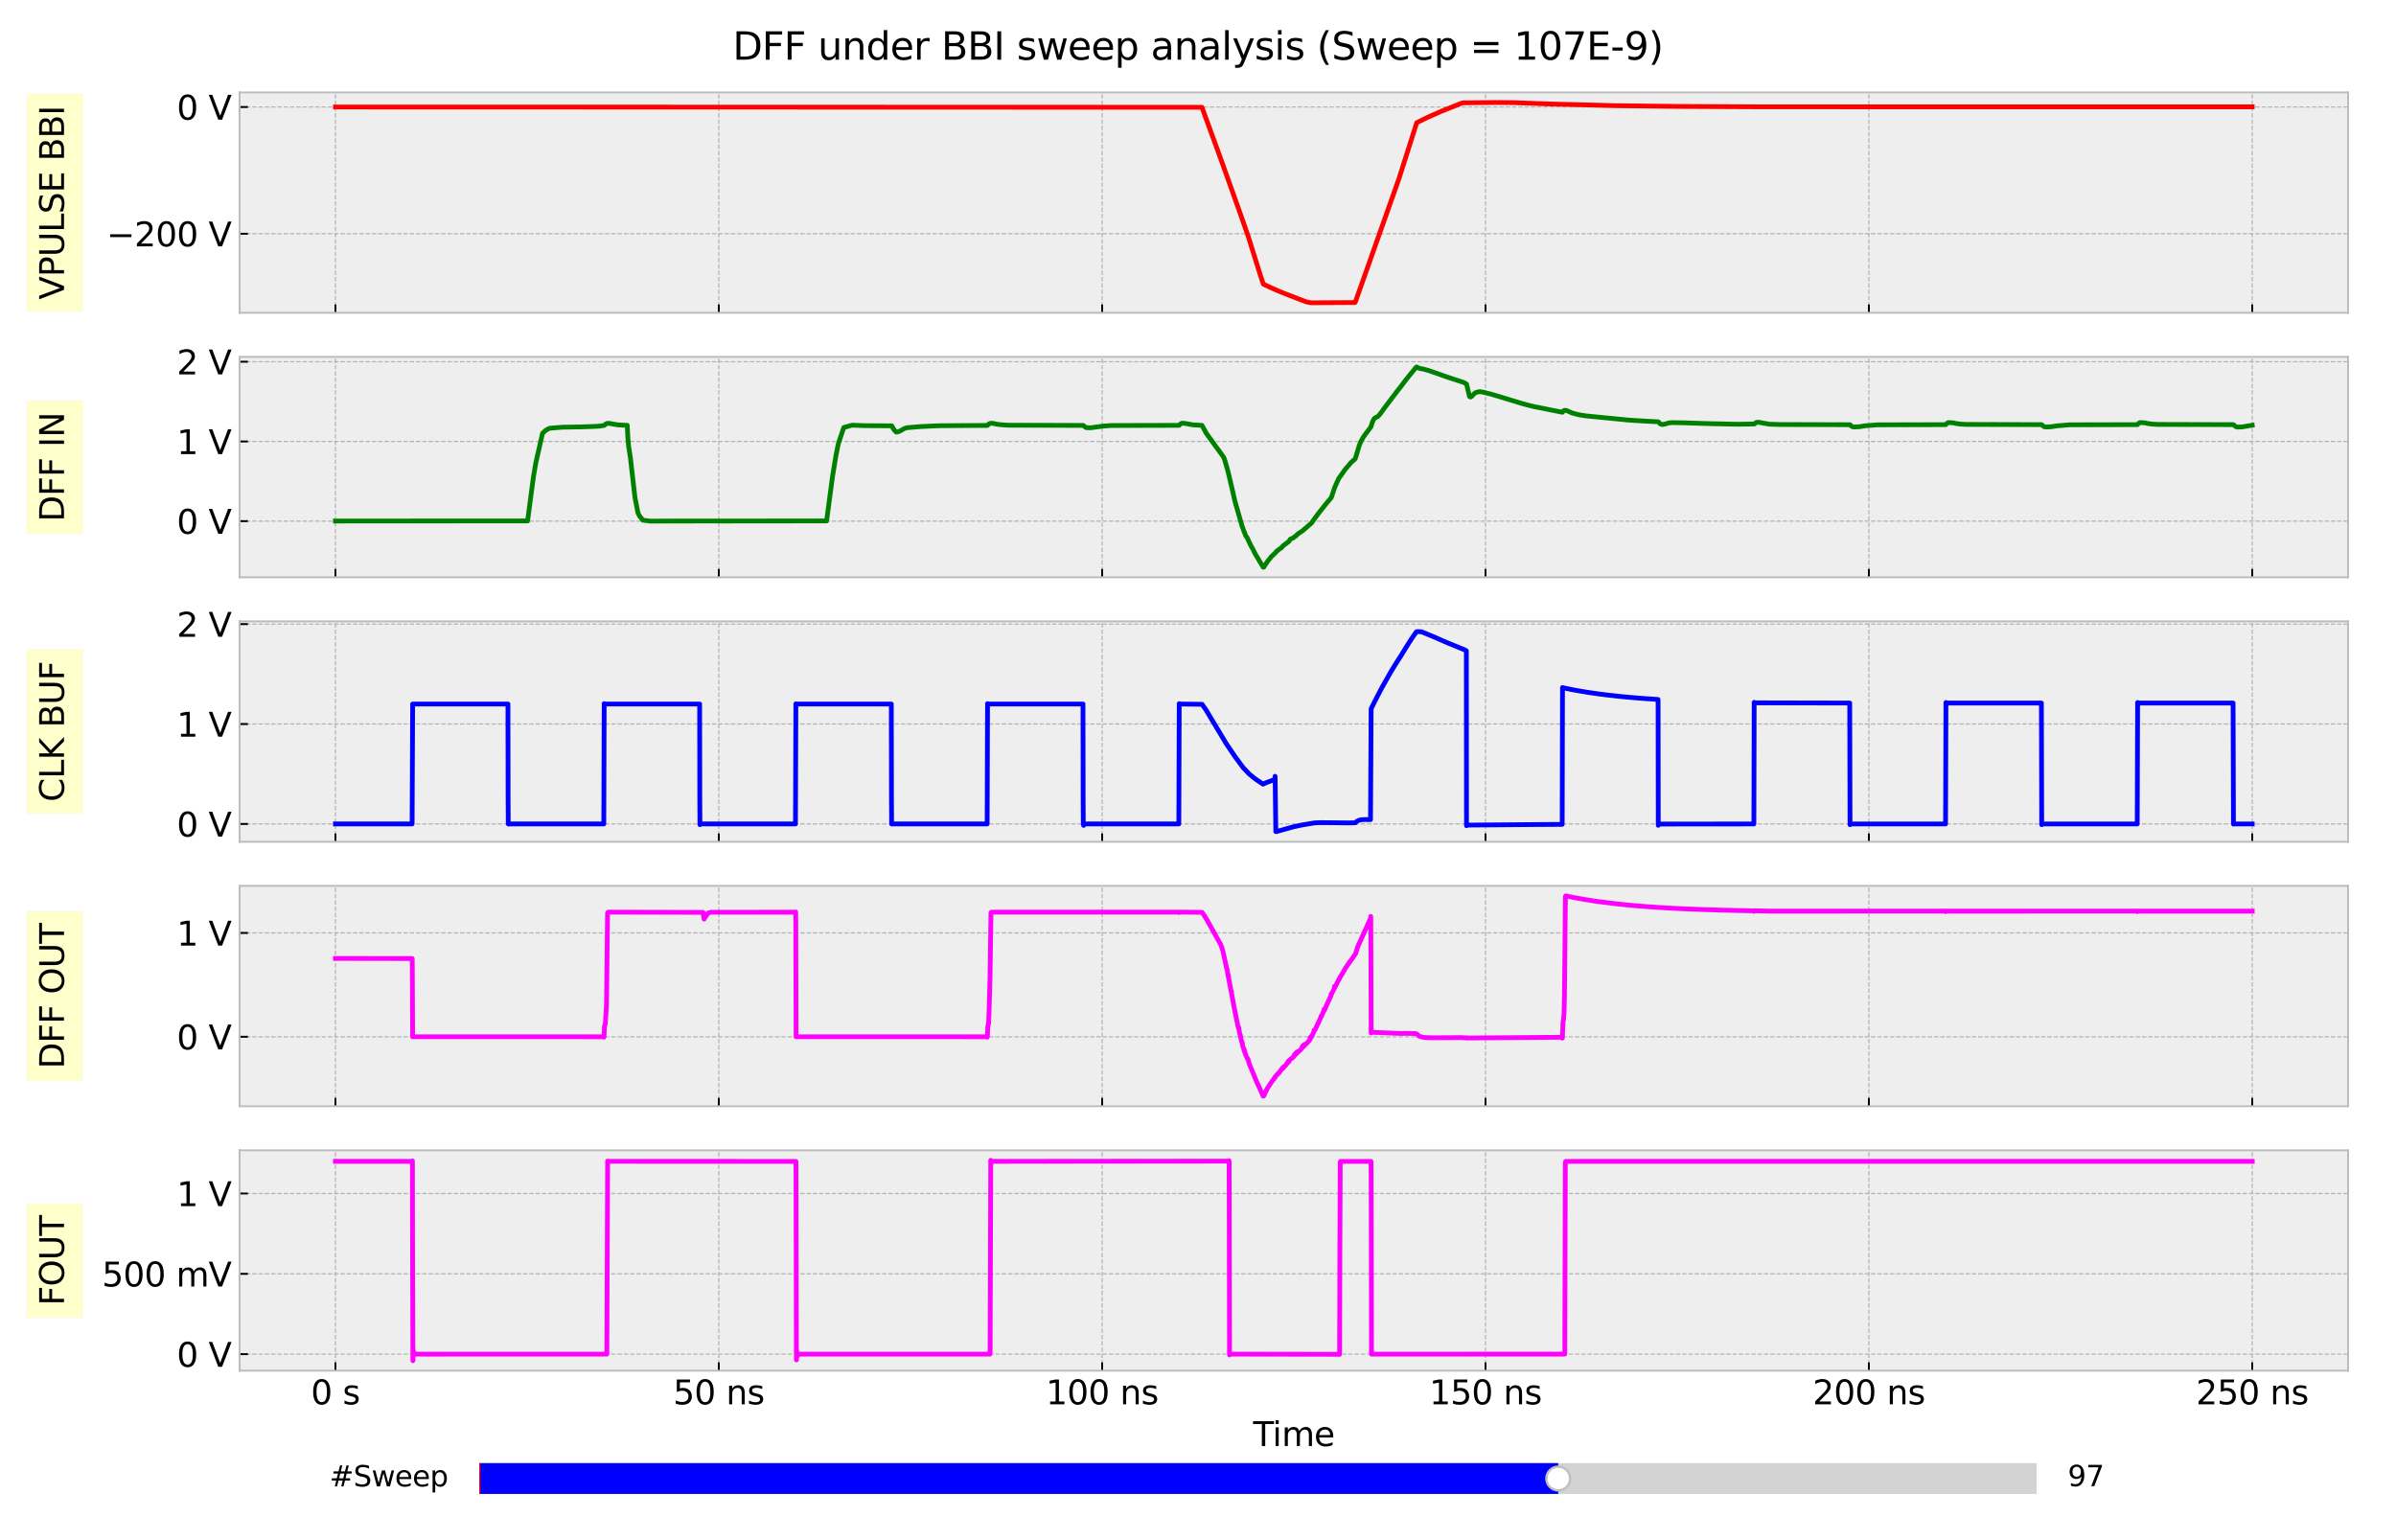 <?xml version="1.0" encoding="utf-8" standalone="no"?>
<!DOCTYPE svg PUBLIC "-//W3C//DTD SVG 1.1//EN"
  "http://www.w3.org/Graphics/SVG/1.1/DTD/svg11.dtd">
<svg xmlns:xlink="http://www.w3.org/1999/xlink" width="1008pt" height="648pt" viewBox="0 0 1008 648" xmlns="http://www.w3.org/2000/svg" version="1.1">
 <defs>
  <style type="text/css">*{stroke-linejoin: round; stroke-linecap: butt}</style>
 </defs>
 <g id="figure_1">
  <g id="patch_1">
   <path d="M 0 648 
L 1008 648 
L 1008 0 
L 0 0 
z
" style="fill: #ffffff"/>
  </g>
  <g id="axes_1">
   <g id="patch_2">
    <path d="M 100.8 131.611 
L 987.84 131.611 
L 987.84 38.88 
L 100.8 38.88 
z
" style="fill: #eeeeee"/>
   </g>
   <g id="matplotlib.axis_1">
    <g id="xtick_1">
     <g id="line2d_1">
      <path d="M 141.12 131.611 
L 141.12 38.88 
" clip-path="url(#p024db7d32d)" style="fill: none; stroke-dasharray: 1.85,0.8; stroke-dashoffset: 0; stroke: #b2b2b2; stroke-width: 0.5"/>
     </g>
     <g id="line2d_2">
      <defs>
       <path id="mdabbb9edc9" d="M 0 0 
L 0 -3.5 
" style="stroke: #000000; stroke-width: 0.8"/>
      </defs>
      <g>
       <use xlink:href="#mdabbb9edc9" x="141.12" y="131.611" style="stroke: #000000; stroke-width: 0.8"/>
      </g>
     </g>
    </g>
    <g id="xtick_2">
     <g id="line2d_3">
      <path d="M 302.4 131.611 
L 302.4 38.88 
" clip-path="url(#p024db7d32d)" style="fill: none; stroke-dasharray: 1.85,0.8; stroke-dashoffset: 0; stroke: #b2b2b2; stroke-width: 0.5"/>
     </g>
     <g id="line2d_4">
      <g>
       <use xlink:href="#mdabbb9edc9" x="302.4" y="131.611" style="stroke: #000000; stroke-width: 0.8"/>
      </g>
     </g>
    </g>
    <g id="xtick_3">
     <g id="line2d_5">
      <path d="M 463.68 131.611 
L 463.68 38.88 
" clip-path="url(#p024db7d32d)" style="fill: none; stroke-dasharray: 1.85,0.8; stroke-dashoffset: 0; stroke: #b2b2b2; stroke-width: 0.5"/>
     </g>
     <g id="line2d_6">
      <g>
       <use xlink:href="#mdabbb9edc9" x="463.68" y="131.611" style="stroke: #000000; stroke-width: 0.8"/>
      </g>
     </g>
    </g>
    <g id="xtick_4">
     <g id="line2d_7">
      <path d="M 624.96 131.611 
L 624.96 38.88 
" clip-path="url(#p024db7d32d)" style="fill: none; stroke-dasharray: 1.85,0.8; stroke-dashoffset: 0; stroke: #b2b2b2; stroke-width: 0.5"/>
     </g>
     <g id="line2d_8">
      <g>
       <use xlink:href="#mdabbb9edc9" x="624.96" y="131.611" style="stroke: #000000; stroke-width: 0.8"/>
      </g>
     </g>
    </g>
    <g id="xtick_5">
     <g id="line2d_9">
      <path d="M 786.24 131.611 
L 786.24 38.88 
" clip-path="url(#p024db7d32d)" style="fill: none; stroke-dasharray: 1.85,0.8; stroke-dashoffset: 0; stroke: #b2b2b2; stroke-width: 0.5"/>
     </g>
     <g id="line2d_10">
      <g>
       <use xlink:href="#mdabbb9edc9" x="786.24" y="131.611" style="stroke: #000000; stroke-width: 0.8"/>
      </g>
     </g>
    </g>
    <g id="xtick_6">
     <g id="line2d_11">
      <path d="M 947.52 131.611 
L 947.52 38.88 
" clip-path="url(#p024db7d32d)" style="fill: none; stroke-dasharray: 1.85,0.8; stroke-dashoffset: 0; stroke: #b2b2b2; stroke-width: 0.5"/>
     </g>
     <g id="line2d_12">
      <g>
       <use xlink:href="#mdabbb9edc9" x="947.52" y="131.611" style="stroke: #000000; stroke-width: 0.8"/>
      </g>
     </g>
    </g>
   </g>
   <g id="matplotlib.axis_2">
    <g id="ytick_1">
     <g id="line2d_13">
      <path d="M 100.8 98.34 
L 987.84 98.34 
" clip-path="url(#p024db7d32d)" style="fill: none; stroke-dasharray: 1.85,0.8; stroke-dashoffset: 0; stroke: #b2b2b2; stroke-width: 0.5"/>
     </g>
     <g id="line2d_14">
      <defs>
       <path id="m65d813b16c" d="M 0 0 
L 3.5 0 
" style="stroke: #000000; stroke-width: 0.8"/>
      </defs>
      <g>
       <use xlink:href="#m65d813b16c" x="100.8" y="98.34" style="stroke: #000000; stroke-width: 0.8"/>
      </g>
     </g>
     <g id="text_1">
      <!-- −200 V -->
      <g transform="translate(44.82 103.659) scale(0.14 -0.14)">
       <defs>
        <path id="DejaVuSans-2212" d="M 678 2272 
L 4684 2272 
L 4684 1741 
L 678 1741 
L 678 2272 
z
" transform="scale(0.016)"/>
        <path id="DejaVuSans-32" d="M 1228 531 
L 3431 531 
L 3431 0 
L 469 0 
L 469 531 
Q 828 903 1448 1529 
Q 2069 2156 2228 2338 
Q 2531 2678 2651 2914 
Q 2772 3150 2772 3378 
Q 2772 3750 2511 3984 
Q 2250 4219 1831 4219 
Q 1534 4219 1204 4116 
Q 875 4013 500 3803 
L 500 4441 
Q 881 4594 1212 4672 
Q 1544 4750 1819 4750 
Q 2544 4750 2975 4387 
Q 3406 4025 3406 3419 
Q 3406 3131 3298 2873 
Q 3191 2616 2906 2266 
Q 2828 2175 2409 1742 
Q 1991 1309 1228 531 
z
" transform="scale(0.016)"/>
        <path id="DejaVuSans-30" d="M 2034 4250 
Q 1547 4250 1301 3770 
Q 1056 3291 1056 2328 
Q 1056 1369 1301 889 
Q 1547 409 2034 409 
Q 2525 409 2770 889 
Q 3016 1369 3016 2328 
Q 3016 3291 2770 3770 
Q 2525 4250 2034 4250 
z
M 2034 4750 
Q 2819 4750 3233 4129 
Q 3647 3509 3647 2328 
Q 3647 1150 3233 529 
Q 2819 -91 2034 -91 
Q 1250 -91 836 529 
Q 422 1150 422 2328 
Q 422 3509 836 4129 
Q 1250 4750 2034 4750 
z
" transform="scale(0.016)"/>
        <path id="DejaVuSans-20" transform="scale(0.016)"/>
        <path id="DejaVuSans-56" d="M 1831 0 
L 50 4666 
L 709 4666 
L 2188 738 
L 3669 4666 
L 4325 4666 
L 2547 0 
L 1831 0 
z
" transform="scale(0.016)"/>
       </defs>
       <use xlink:href="#DejaVuSans-2212"/>
       <use xlink:href="#DejaVuSans-32" x="83.789"/>
       <use xlink:href="#DejaVuSans-30" x="147.412"/>
       <use xlink:href="#DejaVuSans-30" x="211.035"/>
       <use xlink:href="#DejaVuSans-20" x="274.658"/>
       <use xlink:href="#DejaVuSans-56" x="306.445"/>
      </g>
     </g>
    </g>
    <g id="ytick_2">
     <g id="line2d_15">
      <path d="M 100.8 45.027 
L 987.84 45.027 
" clip-path="url(#p024db7d32d)" style="fill: none; stroke-dasharray: 1.85,0.8; stroke-dashoffset: 0; stroke: #b2b2b2; stroke-width: 0.5"/>
     </g>
     <g id="line2d_16">
      <g>
       <use xlink:href="#m65d813b16c" x="100.8" y="45.027" style="stroke: #000000; stroke-width: 0.8"/>
      </g>
     </g>
     <g id="text_2">
      <!-- 0 V -->
      <g transform="translate(74.366 50.346) scale(0.14 -0.14)">
       <use xlink:href="#DejaVuSans-30"/>
       <use xlink:href="#DejaVuSans-20" x="63.623"/>
       <use xlink:href="#DejaVuSans-56" x="95.41"/>
      </g>
     </g>
    </g>
    <g id="text_3">
     <g id="patch_3">
      <path d="M 34.877 131.08 
L 34.877 39.411 
L 11.247 39.411 
L 11.247 131.08 
z
" style="fill: #ffff00; opacity: 0.2; stroke: #eeeeee; stroke-width: 0.5; stroke-linejoin: miter"/>
     </g>
     <!-- VPULSE BBI -->
     <g transform="translate(26.925 126.04) rotate(-90) scale(0.14 -0.14)">
      <defs>
       <path id="DejaVuSans-50" d="M 1259 4147 
L 1259 2394 
L 2053 2394 
Q 2494 2394 2734 2622 
Q 2975 2850 2975 3272 
Q 2975 3691 2734 3919 
Q 2494 4147 2053 4147 
L 1259 4147 
z
M 628 4666 
L 2053 4666 
Q 2838 4666 3239 4311 
Q 3641 3956 3641 3272 
Q 3641 2581 3239 2228 
Q 2838 1875 2053 1875 
L 1259 1875 
L 1259 0 
L 628 0 
L 628 4666 
z
" transform="scale(0.016)"/>
       <path id="DejaVuSans-55" d="M 556 4666 
L 1191 4666 
L 1191 1831 
Q 1191 1081 1462 751 
Q 1734 422 2344 422 
Q 2950 422 3222 751 
Q 3494 1081 3494 1831 
L 3494 4666 
L 4128 4666 
L 4128 1753 
Q 4128 841 3676 375 
Q 3225 -91 2344 -91 
Q 1459 -91 1007 375 
Q 556 841 556 1753 
L 556 4666 
z
" transform="scale(0.016)"/>
       <path id="DejaVuSans-4c" d="M 628 4666 
L 1259 4666 
L 1259 531 
L 3531 531 
L 3531 0 
L 628 0 
L 628 4666 
z
" transform="scale(0.016)"/>
       <path id="DejaVuSans-53" d="M 3425 4513 
L 3425 3897 
Q 3066 4069 2747 4153 
Q 2428 4238 2131 4238 
Q 1616 4238 1336 4038 
Q 1056 3838 1056 3469 
Q 1056 3159 1242 3001 
Q 1428 2844 1947 2747 
L 2328 2669 
Q 3034 2534 3370 2195 
Q 3706 1856 3706 1288 
Q 3706 609 3251 259 
Q 2797 -91 1919 -91 
Q 1588 -91 1214 -16 
Q 841 59 441 206 
L 441 856 
Q 825 641 1194 531 
Q 1563 422 1919 422 
Q 2459 422 2753 634 
Q 3047 847 3047 1241 
Q 3047 1584 2836 1778 
Q 2625 1972 2144 2069 
L 1759 2144 
Q 1053 2284 737 2584 
Q 422 2884 422 3419 
Q 422 4038 858 4394 
Q 1294 4750 2059 4750 
Q 2388 4750 2728 4690 
Q 3069 4631 3425 4513 
z
" transform="scale(0.016)"/>
       <path id="DejaVuSans-45" d="M 628 4666 
L 3578 4666 
L 3578 4134 
L 1259 4134 
L 1259 2753 
L 3481 2753 
L 3481 2222 
L 1259 2222 
L 1259 531 
L 3634 531 
L 3634 0 
L 628 0 
L 628 4666 
z
" transform="scale(0.016)"/>
       <path id="DejaVuSans-42" d="M 1259 2228 
L 1259 519 
L 2272 519 
Q 2781 519 3026 730 
Q 3272 941 3272 1375 
Q 3272 1813 3026 2020 
Q 2781 2228 2272 2228 
L 1259 2228 
z
M 1259 4147 
L 1259 2741 
L 2194 2741 
Q 2656 2741 2882 2914 
Q 3109 3088 3109 3444 
Q 3109 3797 2882 3972 
Q 2656 4147 2194 4147 
L 1259 4147 
z
M 628 4666 
L 2241 4666 
Q 2963 4666 3353 4366 
Q 3744 4066 3744 3513 
Q 3744 3084 3544 2831 
Q 3344 2578 2956 2516 
Q 3422 2416 3680 2098 
Q 3938 1781 3938 1306 
Q 3938 681 3513 340 
Q 3088 0 2303 0 
L 628 0 
L 628 4666 
z
" transform="scale(0.016)"/>
       <path id="DejaVuSans-49" d="M 628 4666 
L 1259 4666 
L 1259 0 
L 628 0 
L 628 4666 
z
" transform="scale(0.016)"/>
      </defs>
      <use xlink:href="#DejaVuSans-56"/>
      <use xlink:href="#DejaVuSans-50" x="68.408"/>
      <use xlink:href="#DejaVuSans-55" x="128.711"/>
      <use xlink:href="#DejaVuSans-4c" x="201.904"/>
      <use xlink:href="#DejaVuSans-53" x="257.617"/>
      <use xlink:href="#DejaVuSans-45" x="321.094"/>
      <use xlink:href="#DejaVuSans-20" x="384.277"/>
      <use xlink:href="#DejaVuSans-42" x="416.064"/>
      <use xlink:href="#DejaVuSans-42" x="484.668"/>
      <use xlink:href="#DejaVuSans-49" x="553.271"/>
     </g>
    </g>
   </g>
   <g id="line2d_17">
    <path d="M 141.12 45.027 
L 505.645 45.136 
L 506.129 46.426 
L 514.354 69.007 
L 521.773 89.864 
L 523.386 94.441 
L 525.192 99.673 
L 528.676 110.808 
L 530.256 115.854 
L 531.482 119.551 
L 535.385 121.364 
L 535.966 121.62 
L 536.837 122.003 
L 537.482 122.27 
L 539.062 122.936 
L 539.707 123.203 
L 540.804 123.629 
L 541.546 123.923 
L 542.643 124.349 
L 543.546 124.677 
L 544.223 124.944 
L 545.03 125.255 
L 546.384 125.805 
L 549.029 126.791 
L 549.642 127.023 
L 551.578 127.396 
L 570.06 127.289 
L 570.286 126.802 
L 588.575 75.088 
L 592.317 63.292 
L 596.026 51.618 
L 600.639 49.341 
L 605.993 46.985 
L 614.703 43.484 
L 615.574 43.269 
L 629.863 43.108 
L 636.669 43.185 
L 652.023 43.746 
L 679.795 44.461 
L 705.439 44.774 
L 741.049 44.946 
L 789.079 44.954 
L 947.52 44.954 
L 947.52 44.954 
" clip-path="url(#p024db7d32d)" style="fill: none; stroke: #ff0000; stroke-width: 2; stroke-linecap: square"/>
   </g>
   <g id="patch_4">
    <path d="M 100.8 131.611 
L 100.8 38.88 
" style="fill: none; stroke: #bcbcbc; stroke-width: 0.8; stroke-linejoin: miter; stroke-linecap: square"/>
   </g>
   <g id="patch_5">
    <path d="M 987.84 131.611 
L 987.84 38.88 
" style="fill: none; stroke: #bcbcbc; stroke-width: 0.8; stroke-linejoin: miter; stroke-linecap: square"/>
   </g>
   <g id="patch_6">
    <path d="M 100.8 131.611 
L 987.84 131.611 
" style="fill: none; stroke: #bcbcbc; stroke-width: 0.8; stroke-linejoin: miter; stroke-linecap: square"/>
   </g>
   <g id="patch_7">
    <path d="M 100.8 38.88 
L 987.84 38.88 
" style="fill: none; stroke: #bcbcbc; stroke-width: 0.8; stroke-linejoin: miter; stroke-linecap: square"/>
   </g>
  </g>
  <g id="axes_2">
   <g id="patch_8">
    <path d="M 100.8 242.888 
L 987.84 242.888 
L 987.84 150.157 
L 100.8 150.157 
z
" style="fill: #eeeeee"/>
   </g>
   <g id="matplotlib.axis_3">
    <g id="xtick_7">
     <g id="line2d_18">
      <path d="M 141.12 242.888 
L 141.12 150.157 
" clip-path="url(#p70886e618d)" style="fill: none; stroke-dasharray: 1.85,0.8; stroke-dashoffset: 0; stroke: #b2b2b2; stroke-width: 0.5"/>
     </g>
     <g id="line2d_19">
      <g>
       <use xlink:href="#mdabbb9edc9" x="141.12" y="242.888" style="stroke: #000000; stroke-width: 0.8"/>
      </g>
     </g>
    </g>
    <g id="xtick_8">
     <g id="line2d_20">
      <path d="M 302.4 242.888 
L 302.4 150.157 
" clip-path="url(#p70886e618d)" style="fill: none; stroke-dasharray: 1.85,0.8; stroke-dashoffset: 0; stroke: #b2b2b2; stroke-width: 0.5"/>
     </g>
     <g id="line2d_21">
      <g>
       <use xlink:href="#mdabbb9edc9" x="302.4" y="242.888" style="stroke: #000000; stroke-width: 0.8"/>
      </g>
     </g>
    </g>
    <g id="xtick_9">
     <g id="line2d_22">
      <path d="M 463.68 242.888 
L 463.68 150.157 
" clip-path="url(#p70886e618d)" style="fill: none; stroke-dasharray: 1.85,0.8; stroke-dashoffset: 0; stroke: #b2b2b2; stroke-width: 0.5"/>
     </g>
     <g id="line2d_23">
      <g>
       <use xlink:href="#mdabbb9edc9" x="463.68" y="242.888" style="stroke: #000000; stroke-width: 0.8"/>
      </g>
     </g>
    </g>
    <g id="xtick_10">
     <g id="line2d_24">
      <path d="M 624.96 242.888 
L 624.96 150.157 
" clip-path="url(#p70886e618d)" style="fill: none; stroke-dasharray: 1.85,0.8; stroke-dashoffset: 0; stroke: #b2b2b2; stroke-width: 0.5"/>
     </g>
     <g id="line2d_25">
      <g>
       <use xlink:href="#mdabbb9edc9" x="624.96" y="242.888" style="stroke: #000000; stroke-width: 0.8"/>
      </g>
     </g>
    </g>
    <g id="xtick_11">
     <g id="line2d_26">
      <path d="M 786.24 242.888 
L 786.24 150.157 
" clip-path="url(#p70886e618d)" style="fill: none; stroke-dasharray: 1.85,0.8; stroke-dashoffset: 0; stroke: #b2b2b2; stroke-width: 0.5"/>
     </g>
     <g id="line2d_27">
      <g>
       <use xlink:href="#mdabbb9edc9" x="786.24" y="242.888" style="stroke: #000000; stroke-width: 0.8"/>
      </g>
     </g>
    </g>
    <g id="xtick_12">
     <g id="line2d_28">
      <path d="M 947.52 242.888 
L 947.52 150.157 
" clip-path="url(#p70886e618d)" style="fill: none; stroke-dasharray: 1.85,0.8; stroke-dashoffset: 0; stroke: #b2b2b2; stroke-width: 0.5"/>
     </g>
     <g id="line2d_29">
      <g>
       <use xlink:href="#mdabbb9edc9" x="947.52" y="242.888" style="stroke: #000000; stroke-width: 0.8"/>
      </g>
     </g>
    </g>
   </g>
   <g id="matplotlib.axis_4">
    <g id="ytick_3">
     <g id="line2d_30">
      <path d="M 100.8 219.266 
L 987.84 219.266 
" clip-path="url(#p70886e618d)" style="fill: none; stroke-dasharray: 1.85,0.8; stroke-dashoffset: 0; stroke: #b2b2b2; stroke-width: 0.5"/>
     </g>
     <g id="line2d_31">
      <g>
       <use xlink:href="#m65d813b16c" x="100.8" y="219.266" style="stroke: #000000; stroke-width: 0.8"/>
      </g>
     </g>
     <g id="text_4">
      <!-- 0 V -->
      <g transform="translate(74.366 224.585) scale(0.14 -0.14)">
       <use xlink:href="#DejaVuSans-30"/>
       <use xlink:href="#DejaVuSans-20" x="63.623"/>
       <use xlink:href="#DejaVuSans-56" x="95.41"/>
      </g>
     </g>
    </g>
    <g id="ytick_4">
     <g id="line2d_32">
      <path d="M 100.8 185.733 
L 987.84 185.733 
" clip-path="url(#p70886e618d)" style="fill: none; stroke-dasharray: 1.85,0.8; stroke-dashoffset: 0; stroke: #b2b2b2; stroke-width: 0.5"/>
     </g>
     <g id="line2d_33">
      <g>
       <use xlink:href="#m65d813b16c" x="100.8" y="185.733" style="stroke: #000000; stroke-width: 0.8"/>
      </g>
     </g>
     <g id="text_5">
      <!-- 1 V -->
      <g transform="translate(74.366 191.052) scale(0.14 -0.14)">
       <defs>
        <path id="DejaVuSans-31" d="M 794 531 
L 1825 531 
L 1825 4091 
L 703 3866 
L 703 4441 
L 1819 4666 
L 2450 4666 
L 2450 531 
L 3481 531 
L 3481 0 
L 794 0 
L 794 531 
z
" transform="scale(0.016)"/>
       </defs>
       <use xlink:href="#DejaVuSans-31"/>
       <use xlink:href="#DejaVuSans-20" x="63.623"/>
       <use xlink:href="#DejaVuSans-56" x="95.41"/>
      </g>
     </g>
    </g>
    <g id="ytick_5">
     <g id="line2d_34">
      <path d="M 100.8 152.199 
L 987.84 152.199 
" clip-path="url(#p70886e618d)" style="fill: none; stroke-dasharray: 1.85,0.8; stroke-dashoffset: 0; stroke: #b2b2b2; stroke-width: 0.5"/>
     </g>
     <g id="line2d_35">
      <g>
       <use xlink:href="#m65d813b16c" x="100.8" y="152.199" style="stroke: #000000; stroke-width: 0.8"/>
      </g>
     </g>
     <g id="text_6">
      <!-- 2 V -->
      <g transform="translate(74.366 157.518) scale(0.14 -0.14)">
       <use xlink:href="#DejaVuSans-32"/>
       <use xlink:href="#DejaVuSans-20" x="63.623"/>
       <use xlink:href="#DejaVuSans-56" x="95.41"/>
      </g>
     </g>
    </g>
    <g id="text_7">
     <g id="patch_9">
      <path d="M 34.877 224.532 
L 34.877 168.514 
L 11.247 168.514 
L 11.247 224.532 
z
" style="fill: #ffff00; opacity: 0.2; stroke: #eeeeee; stroke-width: 0.5; stroke-linejoin: miter"/>
     </g>
     <!-- DFF IN -->
     <g transform="translate(26.925 219.492) rotate(-90) scale(0.14 -0.14)">
      <defs>
       <path id="DejaVuSans-44" d="M 1259 4147 
L 1259 519 
L 2022 519 
Q 2988 519 3436 956 
Q 3884 1394 3884 2338 
Q 3884 3275 3436 3711 
Q 2988 4147 2022 4147 
L 1259 4147 
z
M 628 4666 
L 1925 4666 
Q 3281 4666 3915 4102 
Q 4550 3538 4550 2338 
Q 4550 1131 3912 565 
Q 3275 0 1925 0 
L 628 0 
L 628 4666 
z
" transform="scale(0.016)"/>
       <path id="DejaVuSans-46" d="M 628 4666 
L 3309 4666 
L 3309 4134 
L 1259 4134 
L 1259 2759 
L 3109 2759 
L 3109 2228 
L 1259 2228 
L 1259 0 
L 628 0 
L 628 4666 
z
" transform="scale(0.016)"/>
       <path id="DejaVuSans-4e" d="M 628 4666 
L 1478 4666 
L 3547 763 
L 3547 4666 
L 4159 4666 
L 4159 0 
L 3309 0 
L 1241 3903 
L 1241 0 
L 628 0 
L 628 4666 
z
" transform="scale(0.016)"/>
      </defs>
      <use xlink:href="#DejaVuSans-44"/>
      <use xlink:href="#DejaVuSans-46" x="77.002"/>
      <use xlink:href="#DejaVuSans-46" x="134.521"/>
      <use xlink:href="#DejaVuSans-20" x="192.041"/>
      <use xlink:href="#DejaVuSans-49" x="223.828"/>
      <use xlink:href="#DejaVuSans-4e" x="253.32"/>
     </g>
    </g>
   </g>
   <g id="line2d_36">
    <path d="M 141.12 219.217 
L 221.954 219.171 
L 224.437 200.487 
L 225.405 194.803 
L 228.243 182.305 
L 229.598 181.051 
L 231.179 180.19 
L 236.566 179.74 
L 243.662 179.63 
L 245.146 179.586 
L 248.403 179.475 
L 250.113 179.408 
L 252.177 179.298 
L 254.242 178.972 
L 254.758 178.442 
L 255.5 178.107 
L 256.371 178.127 
L 257.532 178.359 
L 259.983 178.758 
L 262.37 178.895 
L 263.886 178.945 
L 264.144 184.116 
L 264.435 187.635 
L 265.177 192.322 
L 267.144 209.429 
L 268.402 215.853 
L 269.08 217.162 
L 270.467 218.859 
L 273.724 219.268 
L 282.595 219.221 
L 297.11 219.21 
L 305.884 219.216 
L 347.752 219.173 
L 350.236 200.526 
L 351.623 192.001 
L 352.687 186.679 
L 354.977 179.874 
L 358.493 178.888 
L 360.235 178.959 
L 363.074 179.07 
L 364.396 179.096 
L 375.17 179.167 
L 375.718 180.146 
L 376.169 180.887 
L 377.008 181.782 
L 377.524 181.732 
L 378.427 181.444 
L 380.46 180.307 
L 381.588 179.951 
L 387.201 179.479 
L 389.652 179.368 
L 391.814 179.254 
L 394.555 179.143 
L 395.942 179.11 
L 415.393 179.002 
L 415.973 178.385 
L 416.844 178.053 
L 417.909 178.157 
L 419.167 178.436 
L 420.909 178.687 
L 424.005 178.899 
L 455.713 178.999 
L 456.809 179.878 
L 457.261 179.948 
L 458.713 179.988 
L 462.745 179.459 
L 464.164 179.274 
L 467.518 179.036 
L 496.065 178.959 
L 496.646 178.355 
L 497.162 178.11 
L 497.71 178.047 
L 498.516 178.154 
L 501.968 178.761 
L 504.194 178.882 
L 505.645 178.962 
L 505.935 179.455 
L 507.516 182.346 
L 514.838 192.425 
L 515.29 193.693 
L 516.548 198.115 
L 516.935 199.656 
L 518.354 205.688 
L 519.515 210.829 
L 522.515 221.28 
L 523.418 223.772 
L 523.515 223.963 
L 524.128 225.495 
L 524.515 226.015 
L 524.676 226.231 
L 525.386 227.769 
L 526.224 229.521 
L 527.192 231.235 
L 527.257 231.355 
L 527.676 232.27 
L 528.257 233.349 
L 531.418 238.635 
L 531.579 238.662 
L 531.676 238.624 
L 531.901 238.212 
L 533.611 235.726 
L 534.288 234.979 
L 534.74 234.274 
L 534.934 234.133 
L 535.095 233.986 
L 536.74 232.411 
L 537.127 231.828 
L 537.256 231.814 
L 537.449 231.657 
L 537.643 231.563 
L 537.901 231.297 
L 539.224 230.364 
L 539.449 230.032 
L 539.707 229.687 
L 539.965 229.507 
L 540.353 229.219 
L 542.256 227.788 
L 542.449 227.47 
L 542.804 226.881 
L 543.288 226.649 
L 543.901 226.422 
L 545.384 225.289 
L 546.062 224.602 
L 548.029 223.289 
L 551.771 220.035 
L 552.803 218.552 
L 554.674 215.998 
L 557.932 211.903 
L 560.093 209.334 
L 560.835 207.101 
L 561.545 204.978 
L 563.19 201.328 
L 565.125 198.628 
L 565.996 197.374 
L 566.706 196.589 
L 567.512 195.654 
L 568.351 194.623 
L 569.899 193.276 
L 570.189 192.87 
L 570.641 191.432 
L 571.834 187.435 
L 572.673 185.461 
L 573.641 183.788 
L 574.77 182.228 
L 576.705 179.67 
L 577.318 177.735 
L 577.898 176.471 
L 578.318 175.941 
L 578.705 175.713 
L 579.447 175.378 
L 580.124 174.754 
L 580.963 173.724 
L 582.285 171.867 
L 588.124 164.154 
L 588.962 163.124 
L 591.22 160.133 
L 593.188 157.655 
L 595.833 154.466 
L 595.994 154.386 
L 596.768 154.825 
L 597.478 155.07 
L 598.252 155.207 
L 598.671 155.271 
L 600.8 155.824 
L 604.51 157.095 
L 606.381 157.759 
L 606.961 157.987 
L 608.671 158.581 
L 615.767 160.908 
L 616.219 161.146 
L 616.993 161.619 
L 618.186 166.739 
L 618.477 167.014 
L 618.799 167.008 
L 619.089 166.81 
L 619.509 166.387 
L 620.218 165.609 
L 620.767 165.177 
L 622.38 164.784 
L 622.992 164.831 
L 624.154 165.063 
L 627.347 165.837 
L 640.153 169.72 
L 640.507 169.831 
L 642.346 170.321 
L 643.152 170.539 
L 644.701 170.914 
L 645.152 171.025 
L 657.313 173.463 
L 657.764 172.883 
L 658.087 172.692 
L 658.538 172.621 
L 658.893 172.688 
L 659.571 172.94 
L 661.377 173.755 
L 663.99 174.455 
L 664.57 174.556 
L 665.086 174.657 
L 667.215 174.989 
L 684.472 176.675 
L 684.988 176.729 
L 688.053 176.937 
L 689.956 177.047 
L 692.44 177.195 
L 694.504 177.302 
L 694.956 177.329 
L 696.988 177.433 
L 697.633 177.47 
L 698.471 178.359 
L 698.955 178.536 
L 699.504 178.603 
L 700.633 178.379 
L 701.762 178.027 
L 702.6 177.879 
L 703.503 177.802 
L 709.148 177.913 
L 710.793 177.976 
L 711.567 178.007 
L 712.116 178.013 
L 715.212 178.121 
L 715.793 178.131 
L 716.567 178.161 
L 720.276 178.271 
L 721.696 178.308 
L 722.728 178.312 
L 727.244 178.422 
L 728.599 178.453 
L 729.598 178.459 
L 730.244 178.486 
L 731.244 178.493 
L 738.082 178.382 
L 738.598 177.909 
L 739.049 177.705 
L 739.824 177.651 
L 740.791 177.839 
L 744.339 178.466 
L 747.533 178.577 
L 748.92 178.61 
L 778.305 178.697 
L 778.918 179.341 
L 779.305 179.522 
L 779.886 179.653 
L 782.208 179.546 
L 784.53 179.173 
L 789.724 178.744 
L 818.593 178.664 
L 819.141 178.057 
L 819.689 177.785 
L 821.625 177.893 
L 822.947 178.191 
L 824.625 178.429 
L 827.044 178.57 
L 858.913 178.664 
L 859.848 179.489 
L 860.784 179.666 
L 862.913 179.556 
L 865.235 179.184 
L 870.654 178.731 
L 899.233 178.664 
L 899.781 178.057 
L 900.329 177.785 
L 902.265 177.893 
L 903.587 178.191 
L 905.265 178.429 
L 907.716 178.573 
L 939.553 178.664 
L 940.617 179.519 
L 941.553 179.703 
L 943.456 179.596 
L 946.423 179.09 
L 947.52 178.919 
L 947.52 178.919 
" clip-path="url(#p70886e618d)" style="fill: none; stroke: #008000; stroke-width: 2; stroke-linecap: square"/>
   </g>
   <g id="patch_10">
    <path d="M 100.8 242.888 
L 100.8 150.157 
" style="fill: none; stroke: #bcbcbc; stroke-width: 0.8; stroke-linejoin: miter; stroke-linecap: square"/>
   </g>
   <g id="patch_11">
    <path d="M 987.84 242.888 
L 987.84 150.157 
" style="fill: none; stroke: #bcbcbc; stroke-width: 0.8; stroke-linejoin: miter; stroke-linecap: square"/>
   </g>
   <g id="patch_12">
    <path d="M 100.8 242.888 
L 987.84 242.888 
" style="fill: none; stroke: #bcbcbc; stroke-width: 0.8; stroke-linejoin: miter; stroke-linecap: square"/>
   </g>
   <g id="patch_13">
    <path d="M 100.8 150.157 
L 987.84 150.157 
" style="fill: none; stroke: #bcbcbc; stroke-width: 0.8; stroke-linejoin: miter; stroke-linecap: square"/>
   </g>
  </g>
  <g id="axes_3">
   <g id="patch_14">
    <path d="M 100.8 354.166 
L 987.84 354.166 
L 987.84 261.434 
L 100.8 261.434 
z
" style="fill: #eeeeee"/>
   </g>
   <g id="matplotlib.axis_5">
    <g id="xtick_13">
     <g id="line2d_37">
      <path d="M 141.12 354.166 
L 141.12 261.434 
" clip-path="url(#pc3231e8062)" style="fill: none; stroke-dasharray: 1.85,0.8; stroke-dashoffset: 0; stroke: #b2b2b2; stroke-width: 0.5"/>
     </g>
     <g id="line2d_38">
      <g>
       <use xlink:href="#mdabbb9edc9" x="141.12" y="354.166" style="stroke: #000000; stroke-width: 0.8"/>
      </g>
     </g>
    </g>
    <g id="xtick_14">
     <g id="line2d_39">
      <path d="M 302.4 354.166 
L 302.4 261.434 
" clip-path="url(#pc3231e8062)" style="fill: none; stroke-dasharray: 1.85,0.8; stroke-dashoffset: 0; stroke: #b2b2b2; stroke-width: 0.5"/>
     </g>
     <g id="line2d_40">
      <g>
       <use xlink:href="#mdabbb9edc9" x="302.4" y="354.166" style="stroke: #000000; stroke-width: 0.8"/>
      </g>
     </g>
    </g>
    <g id="xtick_15">
     <g id="line2d_41">
      <path d="M 463.68 354.166 
L 463.68 261.434 
" clip-path="url(#pc3231e8062)" style="fill: none; stroke-dasharray: 1.85,0.8; stroke-dashoffset: 0; stroke: #b2b2b2; stroke-width: 0.5"/>
     </g>
     <g id="line2d_42">
      <g>
       <use xlink:href="#mdabbb9edc9" x="463.68" y="354.166" style="stroke: #000000; stroke-width: 0.8"/>
      </g>
     </g>
    </g>
    <g id="xtick_16">
     <g id="line2d_43">
      <path d="M 624.96 354.166 
L 624.96 261.434 
" clip-path="url(#pc3231e8062)" style="fill: none; stroke-dasharray: 1.85,0.8; stroke-dashoffset: 0; stroke: #b2b2b2; stroke-width: 0.5"/>
     </g>
     <g id="line2d_44">
      <g>
       <use xlink:href="#mdabbb9edc9" x="624.96" y="354.166" style="stroke: #000000; stroke-width: 0.8"/>
      </g>
     </g>
    </g>
    <g id="xtick_17">
     <g id="line2d_45">
      <path d="M 786.24 354.166 
L 786.24 261.434 
" clip-path="url(#pc3231e8062)" style="fill: none; stroke-dasharray: 1.85,0.8; stroke-dashoffset: 0; stroke: #b2b2b2; stroke-width: 0.5"/>
     </g>
     <g id="line2d_46">
      <g>
       <use xlink:href="#mdabbb9edc9" x="786.24" y="354.166" style="stroke: #000000; stroke-width: 0.8"/>
      </g>
     </g>
    </g>
    <g id="xtick_18">
     <g id="line2d_47">
      <path d="M 947.52 354.166 
L 947.52 261.434 
" clip-path="url(#pc3231e8062)" style="fill: none; stroke-dasharray: 1.85,0.8; stroke-dashoffset: 0; stroke: #b2b2b2; stroke-width: 0.5"/>
     </g>
     <g id="line2d_48">
      <g>
       <use xlink:href="#mdabbb9edc9" x="947.52" y="354.166" style="stroke: #000000; stroke-width: 0.8"/>
      </g>
     </g>
    </g>
   </g>
   <g id="matplotlib.axis_6">
    <g id="ytick_6">
     <g id="line2d_49">
      <path d="M 100.8 346.662 
L 987.84 346.662 
" clip-path="url(#pc3231e8062)" style="fill: none; stroke-dasharray: 1.85,0.8; stroke-dashoffset: 0; stroke: #b2b2b2; stroke-width: 0.5"/>
     </g>
     <g id="line2d_50">
      <g>
       <use xlink:href="#m65d813b16c" x="100.8" y="346.662" style="stroke: #000000; stroke-width: 0.8"/>
      </g>
     </g>
     <g id="text_8">
      <!-- 0 V -->
      <g transform="translate(74.366 351.981) scale(0.14 -0.14)">
       <use xlink:href="#DejaVuSans-30"/>
       <use xlink:href="#DejaVuSans-20" x="63.623"/>
       <use xlink:href="#DejaVuSans-56" x="95.41"/>
      </g>
     </g>
    </g>
    <g id="ytick_7">
     <g id="line2d_51">
      <path d="M 100.8 304.626 
L 987.84 304.626 
" clip-path="url(#pc3231e8062)" style="fill: none; stroke-dasharray: 1.85,0.8; stroke-dashoffset: 0; stroke: #b2b2b2; stroke-width: 0.5"/>
     </g>
     <g id="line2d_52">
      <g>
       <use xlink:href="#m65d813b16c" x="100.8" y="304.626" style="stroke: #000000; stroke-width: 0.8"/>
      </g>
     </g>
     <g id="text_9">
      <!-- 1 V -->
      <g transform="translate(74.366 309.944) scale(0.14 -0.14)">
       <use xlink:href="#DejaVuSans-31"/>
       <use xlink:href="#DejaVuSans-20" x="63.623"/>
       <use xlink:href="#DejaVuSans-56" x="95.41"/>
      </g>
     </g>
    </g>
    <g id="ytick_8">
     <g id="line2d_53">
      <path d="M 100.8 262.589 
L 987.84 262.589 
" clip-path="url(#pc3231e8062)" style="fill: none; stroke-dasharray: 1.85,0.8; stroke-dashoffset: 0; stroke: #b2b2b2; stroke-width: 0.5"/>
     </g>
     <g id="line2d_54">
      <g>
       <use xlink:href="#m65d813b16c" x="100.8" y="262.589" style="stroke: #000000; stroke-width: 0.8"/>
      </g>
     </g>
     <g id="text_10">
      <!-- 2 V -->
      <g transform="translate(74.366 267.908) scale(0.14 -0.14)">
       <use xlink:href="#DejaVuSans-32"/>
       <use xlink:href="#DejaVuSans-20" x="63.623"/>
       <use xlink:href="#DejaVuSans-56" x="95.41"/>
      </g>
     </g>
    </g>
    <g id="text_11">
     <g id="patch_15">
      <path d="M 34.877 342.395 
L 34.877 273.205 
L 11.247 273.205 
L 11.247 342.395 
z
" style="fill: #ffff00; opacity: 0.2; stroke: #eeeeee; stroke-width: 0.5; stroke-linejoin: miter"/>
     </g>
     <!-- CLK BUF -->
     <g transform="translate(26.925 337.355) rotate(-90) scale(0.14 -0.14)">
      <defs>
       <path id="DejaVuSans-43" d="M 4122 4306 
L 4122 3641 
Q 3803 3938 3442 4084 
Q 3081 4231 2675 4231 
Q 1875 4231 1450 3742 
Q 1025 3253 1025 2328 
Q 1025 1406 1450 917 
Q 1875 428 2675 428 
Q 3081 428 3442 575 
Q 3803 722 4122 1019 
L 4122 359 
Q 3791 134 3420 21 
Q 3050 -91 2638 -91 
Q 1578 -91 968 557 
Q 359 1206 359 2328 
Q 359 3453 968 4101 
Q 1578 4750 2638 4750 
Q 3056 4750 3426 4639 
Q 3797 4528 4122 4306 
z
" transform="scale(0.016)"/>
       <path id="DejaVuSans-4b" d="M 628 4666 
L 1259 4666 
L 1259 2694 
L 3353 4666 
L 4166 4666 
L 1850 2491 
L 4331 0 
L 3500 0 
L 1259 2247 
L 1259 0 
L 628 0 
L 628 4666 
z
" transform="scale(0.016)"/>
      </defs>
      <use xlink:href="#DejaVuSans-43"/>
      <use xlink:href="#DejaVuSans-4c" x="69.824"/>
      <use xlink:href="#DejaVuSans-4b" x="125.537"/>
      <use xlink:href="#DejaVuSans-20" x="191.113"/>
      <use xlink:href="#DejaVuSans-42" x="222.9"/>
      <use xlink:href="#DejaVuSans-55" x="291.504"/>
      <use xlink:href="#DejaVuSans-46" x="364.697"/>
     </g>
    </g>
   </g>
   <g id="line2d_55">
    <path d="M 141.12 346.661 
L 173.376 346.661 
L 173.602 296.218 
L 213.696 296.218 
L 213.761 336.455 
L 213.825 346.643 
L 213.89 346.582 
L 213.954 346.75 
L 214.019 346.666 
L 215.406 346.657 
L 223.631 346.661 
L 254.016 346.661 
L 254.177 296.063 
L 254.242 296.332 
L 254.403 296.21 
L 254.855 296.218 
L 294.336 296.218 
L 294.401 336.42 
L 294.465 346.975 
L 294.53 346.245 
L 294.626 346.728 
L 294.659 346.698 
L 294.884 346.638 
L 295.207 346.677 
L 295.497 346.66 
L 321.302 346.661 
L 334.656 346.661 
L 334.817 296.143 
L 334.882 296.235 
L 335.204 296.222 
L 336.075 296.218 
L 374.976 296.218 
L 375.041 336.459 
L 375.105 346.662 
L 375.17 346.577 
L 375.266 346.731 
L 375.299 346.666 
L 376.75 346.656 
L 385.266 346.661 
L 415.296 346.661 
L 415.457 296.063 
L 415.522 296.332 
L 415.683 296.206 
L 416.651 296.222 
L 455.616 296.218 
L 455.681 336.422 
L 455.745 346.981 
L 455.81 346.05 
L 455.906 347.279 
L 455.939 346.73 
L 456.132 346.637 
L 456.519 346.661 
L 490.775 346.661 
L 495.936 346.661 
L 496.097 296.067 
L 496.162 296.328 
L 496.355 296.214 
L 496.807 296.218 
L 505.71 296.328 
L 507.355 298.652 
L 509 301.427 
L 515.935 312.958 
L 519.483 318.212 
L 523.031 323.019 
L 525.547 325.641 
L 527.902 327.581 
L 531.321 329.9 
L 531.514 329.887 
L 532.063 329.578 
L 532.224 329.501 
L 532.901 329.228 
L 534.675 328.551 
L 534.708 328.588 
L 534.772 328.531 
L 535.321 328.293 
L 535.708 328.18 
L 536.288 327.832 
L 536.417 326.613 
L 536.45 326.952 
L 536.546 335.071 
L 536.74 349.894 
L 536.901 349.938 
L 538.03 349.588 
L 544.062 347.887 
L 547.546 347.142 
L 547.868 347.081 
L 553.094 346.211 
L 555.352 346.112 
L 561.351 346.16 
L 566.996 346.233 
L 570.189 346.172 
L 570.834 345.563 
L 571.641 345.151 
L 572.673 344.909 
L 574.221 344.812 
L 576.576 344.856 
L 576.834 298.207 
L 577.157 297.555 
L 578.576 294.68 
L 580.673 290.632 
L 581.447 289.186 
L 585.124 282.695 
L 585.575 281.93 
L 586.769 279.971 
L 588.091 277.886 
L 589.414 275.856 
L 589.898 275.053 
L 590.994 273.266 
L 591.575 272.329 
L 592.543 270.778 
L 593.22 269.723 
L 594.381 267.97 
L 595.865 265.847 
L 596.188 265.729 
L 598.091 265.839 
L 603.703 268.151 
L 605.348 268.886 
L 607.864 269.988 
L 609.155 270.538 
L 616.057 273.355 
L 616.477 273.594 
L 616.896 273.817 
L 616.961 347.407 
L 617.09 347.128 
L 617.96 347.143 
L 623.508 347.104 
L 646.41 346.917 
L 657.216 346.848 
L 657.345 289.27 
L 657.41 289.299 
L 657.603 289.371 
L 659.796 289.833 
L 660.28 289.942 
L 660.829 290.043 
L 661.345 290.152 
L 661.893 290.253 
L 662.506 290.363 
L 663.054 290.464 
L 663.667 290.569 
L 664.022 290.632 
L 664.635 290.741 
L 665.183 290.842 
L 665.893 290.947 
L 666.248 291.01 
L 666.861 291.115 
L 667.215 291.178 
L 667.925 291.283 
L 668.28 291.346 
L 669.086 291.451 
L 669.441 291.514 
L 670.151 291.62 
L 670.505 291.683 
L 671.409 291.788 
L 671.763 291.851 
L 672.57 291.956 
L 672.925 292.019 
L 673.828 292.124 
L 674.086 292.145 
L 674.892 292.25 
L 675.215 292.309 
L 676.247 292.418 
L 676.57 292.477 
L 677.602 292.586 
L 677.86 292.607 
L 678.763 292.712 
L 679.021 292.733 
L 679.924 292.839 
L 680.182 292.86 
L 681.085 292.965 
L 681.343 292.986 
L 682.343 293.091 
L 682.601 293.112 
L 683.601 293.217 
L 683.859 293.238 
L 684.956 293.343 
L 685.214 293.364 
L 686.408 293.469 
L 686.666 293.486 
L 687.859 293.595 
L 688.117 293.612 
L 689.407 293.721 
L 689.666 293.738 
L 691.053 293.847 
L 691.311 293.868 
L 692.794 293.974 
L 693.052 293.995 
L 693.569 294.032 
L 695.052 294.116 
L 696.472 294.226 
L 696.73 294.243 
L 697.536 294.285 
L 697.568 298.577 
L 697.633 347.243 
L 697.697 346.672 
L 697.73 346.667 
L 697.762 346.798 
L 697.826 346.717 
L 698.278 346.713 
L 737.856 346.675 
L 737.985 295.508 
L 738.082 295.676 
L 738.63 295.714 
L 778.176 295.798 
L 778.305 346.983 
L 778.466 346.738 
L 778.724 346.645 
L 779.079 346.69 
L 779.402 346.672 
L 818.238 346.673 
L 818.496 346.673 
L 818.657 295.579 
L 818.722 296.054 
L 818.819 295.621 
L 818.883 295.781 
L 819.367 295.798 
L 858.816 295.798 
L 858.945 346.983 
L 859.106 346.738 
L 859.364 346.645 
L 859.719 346.69 
L 860.042 346.672 
L 898.878 346.673 
L 899.136 346.673 
L 899.297 295.579 
L 899.362 296.054 
L 899.459 295.621 
L 899.523 295.781 
L 900.007 295.798 
L 939.456 295.798 
L 939.488 303.377 
L 939.617 346.623 
L 939.65 346.745 
L 939.714 346.628 
L 939.811 346.645 
L 940.004 346.698 
L 940.23 346.671 
L 945.778 346.673 
L 947.52 346.673 
L 947.52 346.673 
" clip-path="url(#pc3231e8062)" style="fill: none; stroke: #0000ff; stroke-width: 2; stroke-linecap: square"/>
   </g>
   <g id="patch_16">
    <path d="M 100.8 354.166 
L 100.8 261.434 
" style="fill: none; stroke: #bcbcbc; stroke-width: 0.8; stroke-linejoin: miter; stroke-linecap: square"/>
   </g>
   <g id="patch_17">
    <path d="M 987.84 354.166 
L 987.84 261.434 
" style="fill: none; stroke: #bcbcbc; stroke-width: 0.8; stroke-linejoin: miter; stroke-linecap: square"/>
   </g>
   <g id="patch_18">
    <path d="M 100.8 354.166 
L 987.84 354.166 
" style="fill: none; stroke: #bcbcbc; stroke-width: 0.8; stroke-linejoin: miter; stroke-linecap: square"/>
   </g>
   <g id="patch_19">
    <path d="M 100.8 261.434 
L 987.84 261.434 
" style="fill: none; stroke: #bcbcbc; stroke-width: 0.8; stroke-linejoin: miter; stroke-linecap: square"/>
   </g>
  </g>
  <g id="axes_4">
   <g id="patch_20">
    <path d="M 100.8 465.443 
L 987.84 465.443 
L 987.84 372.712 
L 100.8 372.712 
z
" style="fill: #eeeeee"/>
   </g>
   <g id="matplotlib.axis_7">
    <g id="xtick_19">
     <g id="line2d_56">
      <path d="M 141.12 465.443 
L 141.12 372.712 
" clip-path="url(#p60d62fc341)" style="fill: none; stroke-dasharray: 1.85,0.8; stroke-dashoffset: 0; stroke: #b2b2b2; stroke-width: 0.5"/>
     </g>
     <g id="line2d_57">
      <g>
       <use xlink:href="#mdabbb9edc9" x="141.12" y="465.443" style="stroke: #000000; stroke-width: 0.8"/>
      </g>
     </g>
    </g>
    <g id="xtick_20">
     <g id="line2d_58">
      <path d="M 302.4 465.443 
L 302.4 372.712 
" clip-path="url(#p60d62fc341)" style="fill: none; stroke-dasharray: 1.85,0.8; stroke-dashoffset: 0; stroke: #b2b2b2; stroke-width: 0.5"/>
     </g>
     <g id="line2d_59">
      <g>
       <use xlink:href="#mdabbb9edc9" x="302.4" y="465.443" style="stroke: #000000; stroke-width: 0.8"/>
      </g>
     </g>
    </g>
    <g id="xtick_21">
     <g id="line2d_60">
      <path d="M 463.68 465.443 
L 463.68 372.712 
" clip-path="url(#p60d62fc341)" style="fill: none; stroke-dasharray: 1.85,0.8; stroke-dashoffset: 0; stroke: #b2b2b2; stroke-width: 0.5"/>
     </g>
     <g id="line2d_61">
      <g>
       <use xlink:href="#mdabbb9edc9" x="463.68" y="465.443" style="stroke: #000000; stroke-width: 0.8"/>
      </g>
     </g>
    </g>
    <g id="xtick_22">
     <g id="line2d_62">
      <path d="M 624.96 465.443 
L 624.96 372.712 
" clip-path="url(#p60d62fc341)" style="fill: none; stroke-dasharray: 1.85,0.8; stroke-dashoffset: 0; stroke: #b2b2b2; stroke-width: 0.5"/>
     </g>
     <g id="line2d_63">
      <g>
       <use xlink:href="#mdabbb9edc9" x="624.96" y="465.443" style="stroke: #000000; stroke-width: 0.8"/>
      </g>
     </g>
    </g>
    <g id="xtick_23">
     <g id="line2d_64">
      <path d="M 786.24 465.443 
L 786.24 372.712 
" clip-path="url(#p60d62fc341)" style="fill: none; stroke-dasharray: 1.85,0.8; stroke-dashoffset: 0; stroke: #b2b2b2; stroke-width: 0.5"/>
     </g>
     <g id="line2d_65">
      <g>
       <use xlink:href="#mdabbb9edc9" x="786.24" y="465.443" style="stroke: #000000; stroke-width: 0.8"/>
      </g>
     </g>
    </g>
    <g id="xtick_24">
     <g id="line2d_66">
      <path d="M 947.52 465.443 
L 947.52 372.712 
" clip-path="url(#p60d62fc341)" style="fill: none; stroke-dasharray: 1.85,0.8; stroke-dashoffset: 0; stroke: #b2b2b2; stroke-width: 0.5"/>
     </g>
     <g id="line2d_67">
      <g>
       <use xlink:href="#mdabbb9edc9" x="947.52" y="465.443" style="stroke: #000000; stroke-width: 0.8"/>
      </g>
     </g>
    </g>
   </g>
   <g id="matplotlib.axis_8">
    <g id="ytick_9">
     <g id="line2d_68">
      <path d="M 100.8 436.216 
L 987.84 436.216 
" clip-path="url(#p60d62fc341)" style="fill: none; stroke-dasharray: 1.85,0.8; stroke-dashoffset: 0; stroke: #b2b2b2; stroke-width: 0.5"/>
     </g>
     <g id="line2d_69">
      <g>
       <use xlink:href="#m65d813b16c" x="100.8" y="436.216" style="stroke: #000000; stroke-width: 0.8"/>
      </g>
     </g>
     <g id="text_12">
      <!-- 0 V -->
      <g transform="translate(74.366 441.535) scale(0.14 -0.14)">
       <use xlink:href="#DejaVuSans-30"/>
       <use xlink:href="#DejaVuSans-20" x="63.623"/>
       <use xlink:href="#DejaVuSans-56" x="95.41"/>
      </g>
     </g>
    </g>
    <g id="ytick_10">
     <g id="line2d_70">
      <path d="M 100.8 392.521 
L 987.84 392.521 
" clip-path="url(#p60d62fc341)" style="fill: none; stroke-dasharray: 1.85,0.8; stroke-dashoffset: 0; stroke: #b2b2b2; stroke-width: 0.5"/>
     </g>
     <g id="line2d_71">
      <g>
       <use xlink:href="#m65d813b16c" x="100.8" y="392.521" style="stroke: #000000; stroke-width: 0.8"/>
      </g>
     </g>
     <g id="text_13">
      <!-- 1 V -->
      <g transform="translate(74.366 397.84) scale(0.14 -0.14)">
       <use xlink:href="#DejaVuSans-31"/>
       <use xlink:href="#DejaVuSans-20" x="63.623"/>
       <use xlink:href="#DejaVuSans-56" x="95.41"/>
      </g>
     </g>
    </g>
    <g id="text_14">
     <g id="patch_21">
      <path d="M 34.877 454.693 
L 34.877 383.461 
L 11.247 383.461 
L 11.247 454.693 
z
" style="fill: #ffff00; opacity: 0.2; stroke: #eeeeee; stroke-width: 0.5; stroke-linejoin: miter"/>
     </g>
     <!-- DFF OUT -->
     <g transform="translate(26.925 449.653) rotate(-90) scale(0.14 -0.14)">
      <defs>
       <path id="DejaVuSans-4f" d="M 2522 4238 
Q 1834 4238 1429 3725 
Q 1025 3213 1025 2328 
Q 1025 1447 1429 934 
Q 1834 422 2522 422 
Q 3209 422 3611 934 
Q 4013 1447 4013 2328 
Q 4013 3213 3611 3725 
Q 3209 4238 2522 4238 
z
M 2522 4750 
Q 3503 4750 4090 4092 
Q 4678 3434 4678 2328 
Q 4678 1225 4090 567 
Q 3503 -91 2522 -91 
Q 1538 -91 948 565 
Q 359 1222 359 2328 
Q 359 3434 948 4092 
Q 1538 4750 2522 4750 
z
" transform="scale(0.016)"/>
       <path id="DejaVuSans-54" d="M -19 4666 
L 3928 4666 
L 3928 4134 
L 2272 4134 
L 2272 0 
L 1638 0 
L 1638 4134 
L -19 4134 
L -19 4666 
z
" transform="scale(0.016)"/>
      </defs>
      <use xlink:href="#DejaVuSans-44"/>
      <use xlink:href="#DejaVuSans-46" x="77.002"/>
      <use xlink:href="#DejaVuSans-46" x="134.521"/>
      <use xlink:href="#DejaVuSans-20" x="192.041"/>
      <use xlink:href="#DejaVuSans-4f" x="223.828"/>
      <use xlink:href="#DejaVuSans-55" x="302.539"/>
      <use xlink:href="#DejaVuSans-54" x="375.732"/>
     </g>
    </g>
   </g>
   <g id="line2d_72">
    <path d="M 141.12 403.247 
L 173.408 403.3 
L 173.441 405.109 
L 173.602 436.218 
L 174.053 436.213 
L 183.44 436.215 
L 254.048 436.216 
L 254.081 436.391 
L 254.113 436.102 
L 254.306 431.836 
L 254.597 430.981 
L 254.693 430.371 
L 255.145 422.716 
L 255.371 404.723 
L 255.597 384.206 
L 255.758 383.848 
L 255.984 383.778 
L 256.822 383.782 
L 295.755 383.87 
L 296.239 386.697 
L 296.562 386.041 
L 297.82 384.184 
L 298.981 383.826 
L 334.688 383.8 
L 334.721 383.673 
L 334.753 384.315 
L 334.785 387.492 
L 334.914 436.198 
L 334.979 436.159 
L 335.14 436.207 
L 335.462 436.218 
L 336.753 436.215 
L 415.328 436.216 
L 415.361 436.39 
L 415.393 436.105 
L 415.586 431.734 
L 415.844 430.851 
L 415.909 430.611 
L 416.102 425.43 
L 416.522 410.345 
L 416.909 383.927 
L 417.102 383.787 
L 417.683 383.817 
L 418.167 383.774 
L 418.909 383.782 
L 495.968 383.778 
L 496.001 383.962 
L 496.065 383.787 
L 496.194 383.791 
L 496.678 383.769 
L 505.677 383.852 
L 506.645 385.207 
L 507.935 387.326 
L 513.548 397.421 
L 514.161 399.068 
L 514.838 401.728 
L 516.096 407.685 
L 516.128 407.622 
L 516.161 407.537 
L 516.193 407.588 
L 516.677 410.617 
L 516.709 410.8 
L 516.741 410.447 
L 516.773 410.446 
L 516.967 412.063 
L 517.548 415.017 
L 518.031 417.562 
L 518.064 417.507 
L 518.096 417.11 
L 518.128 418.016 
L 519.193 423.778 
L 520.451 430.034 
L 521.063 432.753 
L 521.096 432.594 
L 521.128 432.344 
L 521.16 432.367 
L 521.418 434.293 
L 521.709 435.451 
L 521.773 435.347 
L 521.805 435.413 
L 521.999 436.802 
L 522.483 438.566 
L 522.515 438.556 
L 522.547 438.467 
L 522.902 440.515 
L 523.128 440.939 
L 523.257 441.227 
L 523.386 441.999 
L 523.418 441.561 
L 523.483 441.789 
L 523.547 441.972 
L 523.708 442.921 
L 523.741 442.677 
L 523.805 442.932 
L 523.999 443.666 
L 524.934 445.725 
L 524.966 445.496 
L 524.999 445.855 
L 525.063 445.745 
L 525.289 446.571 
L 525.547 447.544 
L 529.031 456.028 
L 529.127 456.07 
L 531.418 461.187 
L 531.547 461.182 
L 531.708 461.025 
L 532.095 460.253 
L 532.321 459.493 
L 532.353 459.554 
L 532.418 459.448 
L 532.934 458.309 
L 532.966 458.437 
L 532.998 458.164 
L 535.353 454.628 
L 535.385 454.67 
L 535.546 454.39 
L 535.901 454.033 
L 536.127 453.545 
L 536.191 453.441 
L 536.224 453.612 
L 536.256 453.373 
L 536.417 453.139 
L 536.45 453.315 
L 536.482 452.98 
L 536.611 452.876 
L 537.353 452.023 
L 537.417 451.95 
L 537.449 451.881 
L 537.482 452.019 
L 537.514 452.016 
L 537.643 451.67 
L 537.675 451.656 
L 537.708 451.776 
L 537.74 451.611 
L 537.966 451.456 
L 538.127 451.35 
L 538.611 450.622 
L 538.933 450.125 
L 538.966 450.193 
L 538.998 450.044 
L 539.03 450.116 
L 539.159 449.871 
L 539.611 449.277 
L 539.643 449.577 
L 539.675 449.222 
L 539.707 449.383 
L 539.772 449.261 
L 539.804 449.088 
L 539.869 449.119 
L 539.901 449.287 
L 539.933 449.203 
L 540.062 448.794 
L 540.127 448.993 
L 540.159 448.807 
L 540.191 448.794 
L 540.223 448.941 
L 540.256 448.638 
L 540.288 448.63 
L 540.32 448.835 
L 540.353 448.601 
L 540.385 448.632 
L 540.643 448.419 
L 540.869 448.265 
L 541.352 447.606 
L 541.514 447.218 
L 541.965 446.595 
L 541.998 446.566 
L 542.062 446.887 
L 542.191 446.277 
L 542.223 446.304 
L 542.256 446.68 
L 542.288 446.19 
L 542.32 446.206 
L 542.352 446.487 
L 542.417 446.108 
L 543.03 445.572 
L 543.836 445.004 
L 544.255 444.553 
L 544.578 443.758 
L 544.643 443.673 
L 544.675 444.061 
L 544.739 443.546 
L 545.03 443.233 
L 545.062 443.674 
L 545.126 443.116 
L 545.191 443.151 
L 545.223 443.47 
L 545.255 443.204 
L 545.32 443.416 
L 545.384 442.865 
L 545.449 442.895 
L 545.481 442.793 
L 545.513 442.796 
L 545.546 443.205 
L 545.578 442.69 
L 545.642 443.108 
L 545.772 442.577 
L 545.804 442.58 
L 545.836 442.828 
L 545.868 442.503 
L 545.933 442.742 
L 545.997 442.47 
L 546.062 442.517 
L 546.126 442.595 
L 546.255 442.389 
L 546.578 442.239 
L 547.384 441.43 
L 547.578 441.179 
L 547.836 440.383 
L 547.933 440.288 
L 547.965 440.702 
L 548.029 440.183 
L 548.062 440.134 
L 548.126 440.214 
L 548.158 440.445 
L 548.191 439.92 
L 548.223 439.962 
L 548.255 440.488 
L 548.287 439.859 
L 548.352 440.252 
L 548.417 439.786 
L 548.481 439.94 
L 548.513 439.861 
L 548.546 440.2 
L 548.578 439.791 
L 548.61 439.641 
L 548.642 439.809 
L 548.675 439.757 
L 548.707 439.887 
L 548.739 439.78 
L 548.771 439.419 
L 548.836 439.899 
L 548.868 439.528 
L 548.933 439.696 
L 549.062 439.335 
L 549.674 439.072 
L 550.9 437.677 
L 551.029 437.475 
L 551.126 436.73 
L 551.158 437.038 
L 551.287 436.407 
L 551.32 436.392 
L 551.352 436.911 
L 551.384 436.326 
L 551.416 436.784 
L 551.481 436.179 
L 551.578 436.218 
L 551.739 436.199 
L 552.707 434.224 
L 552.836 433.412 
L 552.932 433.324 
L 552.997 433.654 
L 553.029 433.257 
L 553.158 433.407 
L 553.19 433.362 
L 555.126 429.283 
L 555.674 427.999 
L 555.835 427.403 
L 555.9 427.604 
L 555.964 427.503 
L 556.964 425.115 
L 557.029 424.628 
L 557.061 425.071 
L 557.093 425.191 
L 557.126 425.18 
L 557.19 424.595 
L 557.255 424.694 
L 557.287 424.822 
L 557.351 424.708 
L 557.771 423.645 
L 557.997 423.111 
L 559.964 418.887 
L 559.996 418.217 
L 560.093 418.397 
L 560.803 416.959 
L 561.351 415.858 
L 561.448 414.987 
L 561.48 415.666 
L 561.577 415.369 
L 561.835 414.985 
L 563.061 412.425 
L 563.19 412.16 
L 563.222 412.345 
L 563.287 412.208 
L 563.803 411.125 
L 564.674 409.688 
L 564.706 409.729 
L 564.738 409.637 
L 566.028 407.321 
L 568.351 403.99 
L 568.48 403.866 
L 568.931 403.26 
L 570.286 401.257 
L 571.189 398.34 
L 576.608 386.369 
L 576.641 386.387 
L 576.673 385.591 
L 576.737 397.809 
L 576.834 434.608 
L 576.899 434.319 
L 589.64 434.83 
L 591.22 434.755 
L 595.381 434.865 
L 595.994 434.985 
L 596.671 435.662 
L 597.478 436.111 
L 598.446 436.387 
L 599.865 436.554 
L 602.736 436.624 
L 615.154 436.555 
L 616.154 436.658 
L 616.928 436.693 
L 616.961 436.587 
L 617.025 436.719 
L 618.509 436.723 
L 625.895 436.653 
L 657.248 436.413 
L 657.281 436.793 
L 657.571 430.033 
L 657.829 428.611 
L 657.99 426.34 
L 658.151 419.805 
L 658.345 400.963 
L 658.571 377.119 
L 658.732 376.927 
L 659.184 377.023 
L 659.538 377.102 
L 660.055 377.198 
L 660.474 377.303 
L 661.022 377.407 
L 661.603 377.504 
L 662.022 377.608 
L 662.57 377.713 
L 663.183 377.823 
L 663.506 377.888 
L 664.119 377.984 
L 664.474 378.063 
L 665.119 378.172 
L 665.441 378.238 
L 666.086 378.347 
L 666.409 378.408 
L 671.022 379.133 
L 671.28 379.155 
L 671.989 379.264 
L 672.312 379.326 
L 680.569 380.335 
L 681.473 380.444 
L 681.731 380.466 
L 682.73 380.575 
L 682.989 380.597 
L 684.085 380.706 
L 684.343 380.728 
L 685.44 380.837 
L 685.698 380.859 
L 686.892 380.969 
L 687.15 380.99 
L 688.343 381.1 
L 688.601 381.121 
L 689.988 381.231 
L 690.246 381.253 
L 691.633 381.362 
L 691.891 381.384 
L 693.375 381.493 
L 693.633 381.51 
L 695.085 381.598 
L 696.439 381.698 
L 696.794 381.733 
L 697.278 381.772 
L 698.762 381.864 
L 700.729 381.973 
L 700.987 381.995 
L 703.052 382.105 
L 703.31 382.126 
L 705.665 382.236 
L 705.923 382.253 
L 708.342 382.354 
L 708.697 382.384 
L 711.438 382.485 
L 711.793 382.515 
L 714.825 382.616 
L 715.18 382.646 
L 716.309 382.69 
L 719.954 382.791 
L 720.309 382.826 
L 721.115 382.826 
L 724.438 382.935 
L 724.76 382.957 
L 725.599 382.952 
L 729.631 383.053 
L 729.986 383.088 
L 730.824 383.083 
L 735.921 383.184 
L 736.275 383.214 
L 737.888 383.236 
L 737.921 383.442 
L 737.985 383.193 
L 738.146 383.21 
L 743.856 383.315 
L 744.21 383.345 
L 818.528 383.341 
L 818.561 383.564 
L 818.625 383.341 
L 818.819 383.319 
L 819.818 383.345 
L 899.168 383.341 
L 899.201 383.564 
L 899.265 383.341 
L 899.459 383.319 
L 900.458 383.345 
L 947.52 383.345 
L 947.52 383.345 
" clip-path="url(#p60d62fc341)" style="fill: none; stroke: #ff00ff; stroke-width: 2; stroke-linecap: square"/>
   </g>
   <g id="patch_22">
    <path d="M 100.8 465.443 
L 100.8 372.712 
" style="fill: none; stroke: #bcbcbc; stroke-width: 0.8; stroke-linejoin: miter; stroke-linecap: square"/>
   </g>
   <g id="patch_23">
    <path d="M 987.84 465.443 
L 987.84 372.712 
" style="fill: none; stroke: #bcbcbc; stroke-width: 0.8; stroke-linejoin: miter; stroke-linecap: square"/>
   </g>
   <g id="patch_24">
    <path d="M 100.8 465.443 
L 987.84 465.443 
" style="fill: none; stroke: #bcbcbc; stroke-width: 0.8; stroke-linejoin: miter; stroke-linecap: square"/>
   </g>
   <g id="patch_25">
    <path d="M 100.8 372.712 
L 987.84 372.712 
" style="fill: none; stroke: #bcbcbc; stroke-width: 0.8; stroke-linejoin: miter; stroke-linecap: square"/>
   </g>
  </g>
  <g id="axes_5">
   <g id="patch_26">
    <path d="M 100.8 576.72 
L 987.84 576.72 
L 987.84 483.989 
L 100.8 483.989 
z
" style="fill: #eeeeee"/>
   </g>
   <g id="matplotlib.axis_9">
    <g id="xtick_25">
     <g id="line2d_73">
      <path d="M 141.12 576.72 
L 141.12 483.989 
" clip-path="url(#pb06857b2d8)" style="fill: none; stroke-dasharray: 1.85,0.8; stroke-dashoffset: 0; stroke: #b2b2b2; stroke-width: 0.5"/>
     </g>
     <g id="line2d_74">
      <g>
       <use xlink:href="#mdabbb9edc9" x="141.12" y="576.72" style="stroke: #000000; stroke-width: 0.8"/>
      </g>
     </g>
     <g id="text_15">
      <!-- 0 s -->
      <g transform="translate(130.795 590.858) scale(0.14 -0.14)">
       <defs>
        <path id="DejaVuSans-73" d="M 2834 3397 
L 2834 2853 
Q 2591 2978 2328 3040 
Q 2066 3103 1784 3103 
Q 1356 3103 1142 2972 
Q 928 2841 928 2578 
Q 928 2378 1081 2264 
Q 1234 2150 1697 2047 
L 1894 2003 
Q 2506 1872 2764 1633 
Q 3022 1394 3022 966 
Q 3022 478 2636 193 
Q 2250 -91 1575 -91 
Q 1294 -91 989 -36 
Q 684 19 347 128 
L 347 722 
Q 666 556 975 473 
Q 1284 391 1588 391 
Q 1994 391 2212 530 
Q 2431 669 2431 922 
Q 2431 1156 2273 1281 
Q 2116 1406 1581 1522 
L 1381 1569 
Q 847 1681 609 1914 
Q 372 2147 372 2553 
Q 372 3047 722 3315 
Q 1072 3584 1716 3584 
Q 2034 3584 2315 3537 
Q 2597 3491 2834 3397 
z
" transform="scale(0.016)"/>
       </defs>
       <use xlink:href="#DejaVuSans-30"/>
       <use xlink:href="#DejaVuSans-20" x="63.623"/>
       <use xlink:href="#DejaVuSans-73" x="95.41"/>
      </g>
     </g>
    </g>
    <g id="xtick_26">
     <g id="line2d_75">
      <path d="M 302.4 576.72 
L 302.4 483.989 
" clip-path="url(#pb06857b2d8)" style="fill: none; stroke-dasharray: 1.85,0.8; stroke-dashoffset: 0; stroke: #b2b2b2; stroke-width: 0.5"/>
     </g>
     <g id="line2d_76">
      <g>
       <use xlink:href="#mdabbb9edc9" x="302.4" y="576.72" style="stroke: #000000; stroke-width: 0.8"/>
      </g>
     </g>
     <g id="text_16">
      <!-- 50 ns -->
      <g transform="translate(283.185 590.858) scale(0.14 -0.14)">
       <defs>
        <path id="DejaVuSans-35" d="M 691 4666 
L 3169 4666 
L 3169 4134 
L 1269 4134 
L 1269 2991 
Q 1406 3038 1543 3061 
Q 1681 3084 1819 3084 
Q 2600 3084 3056 2656 
Q 3513 2228 3513 1497 
Q 3513 744 3044 326 
Q 2575 -91 1722 -91 
Q 1428 -91 1123 -41 
Q 819 9 494 109 
L 494 744 
Q 775 591 1075 516 
Q 1375 441 1709 441 
Q 2250 441 2565 725 
Q 2881 1009 2881 1497 
Q 2881 1984 2565 2268 
Q 2250 2553 1709 2553 
Q 1456 2553 1204 2497 
Q 953 2441 691 2322 
L 691 4666 
z
" transform="scale(0.016)"/>
        <path id="DejaVuSans-6e" d="M 3513 2113 
L 3513 0 
L 2938 0 
L 2938 2094 
Q 2938 2591 2744 2837 
Q 2550 3084 2163 3084 
Q 1697 3084 1428 2787 
Q 1159 2491 1159 1978 
L 1159 0 
L 581 0 
L 581 3500 
L 1159 3500 
L 1159 2956 
Q 1366 3272 1645 3428 
Q 1925 3584 2291 3584 
Q 2894 3584 3203 3211 
Q 3513 2838 3513 2113 
z
" transform="scale(0.016)"/>
       </defs>
       <use xlink:href="#DejaVuSans-35"/>
       <use xlink:href="#DejaVuSans-30" x="63.623"/>
       <use xlink:href="#DejaVuSans-20" x="127.246"/>
       <use xlink:href="#DejaVuSans-6e" x="159.033"/>
       <use xlink:href="#DejaVuSans-73" x="222.412"/>
      </g>
     </g>
    </g>
    <g id="xtick_27">
     <g id="line2d_77">
      <path d="M 463.68 576.72 
L 463.68 483.989 
" clip-path="url(#pb06857b2d8)" style="fill: none; stroke-dasharray: 1.85,0.8; stroke-dashoffset: 0; stroke: #b2b2b2; stroke-width: 0.5"/>
     </g>
     <g id="line2d_78">
      <g>
       <use xlink:href="#mdabbb9edc9" x="463.68" y="576.72" style="stroke: #000000; stroke-width: 0.8"/>
      </g>
     </g>
     <g id="text_17">
      <!-- 100 ns -->
      <g transform="translate(440.011 590.858) scale(0.14 -0.14)">
       <use xlink:href="#DejaVuSans-31"/>
       <use xlink:href="#DejaVuSans-30" x="63.623"/>
       <use xlink:href="#DejaVuSans-30" x="127.246"/>
       <use xlink:href="#DejaVuSans-20" x="190.869"/>
       <use xlink:href="#DejaVuSans-6e" x="222.656"/>
       <use xlink:href="#DejaVuSans-73" x="286.035"/>
      </g>
     </g>
    </g>
    <g id="xtick_28">
     <g id="line2d_79">
      <path d="M 624.96 576.72 
L 624.96 483.989 
" clip-path="url(#pb06857b2d8)" style="fill: none; stroke-dasharray: 1.85,0.8; stroke-dashoffset: 0; stroke: #b2b2b2; stroke-width: 0.5"/>
     </g>
     <g id="line2d_80">
      <g>
       <use xlink:href="#mdabbb9edc9" x="624.96" y="576.72" style="stroke: #000000; stroke-width: 0.8"/>
      </g>
     </g>
     <g id="text_18">
      <!-- 150 ns -->
      <g transform="translate(601.291 590.858) scale(0.14 -0.14)">
       <use xlink:href="#DejaVuSans-31"/>
       <use xlink:href="#DejaVuSans-35" x="63.623"/>
       <use xlink:href="#DejaVuSans-30" x="127.246"/>
       <use xlink:href="#DejaVuSans-20" x="190.869"/>
       <use xlink:href="#DejaVuSans-6e" x="222.656"/>
       <use xlink:href="#DejaVuSans-73" x="286.035"/>
      </g>
     </g>
    </g>
    <g id="xtick_29">
     <g id="line2d_81">
      <path d="M 786.24 576.72 
L 786.24 483.989 
" clip-path="url(#pb06857b2d8)" style="fill: none; stroke-dasharray: 1.85,0.8; stroke-dashoffset: 0; stroke: #b2b2b2; stroke-width: 0.5"/>
     </g>
     <g id="line2d_82">
      <g>
       <use xlink:href="#mdabbb9edc9" x="786.24" y="576.72" style="stroke: #000000; stroke-width: 0.8"/>
      </g>
     </g>
     <g id="text_19">
      <!-- 200 ns -->
      <g transform="translate(762.571 590.858) scale(0.14 -0.14)">
       <use xlink:href="#DejaVuSans-32"/>
       <use xlink:href="#DejaVuSans-30" x="63.623"/>
       <use xlink:href="#DejaVuSans-30" x="127.246"/>
       <use xlink:href="#DejaVuSans-20" x="190.869"/>
       <use xlink:href="#DejaVuSans-6e" x="222.656"/>
       <use xlink:href="#DejaVuSans-73" x="286.035"/>
      </g>
     </g>
    </g>
    <g id="xtick_30">
     <g id="line2d_83">
      <path d="M 947.52 576.72 
L 947.52 483.989 
" clip-path="url(#pb06857b2d8)" style="fill: none; stroke-dasharray: 1.85,0.8; stroke-dashoffset: 0; stroke: #b2b2b2; stroke-width: 0.5"/>
     </g>
     <g id="line2d_84">
      <g>
       <use xlink:href="#mdabbb9edc9" x="947.52" y="576.72" style="stroke: #000000; stroke-width: 0.8"/>
      </g>
     </g>
     <g id="text_20">
      <!-- 250 ns -->
      <g transform="translate(923.851 590.858) scale(0.14 -0.14)">
       <use xlink:href="#DejaVuSans-32"/>
       <use xlink:href="#DejaVuSans-35" x="63.623"/>
       <use xlink:href="#DejaVuSans-30" x="127.246"/>
       <use xlink:href="#DejaVuSans-20" x="190.869"/>
       <use xlink:href="#DejaVuSans-6e" x="222.656"/>
       <use xlink:href="#DejaVuSans-73" x="286.035"/>
      </g>
     </g>
    </g>
    <g id="text_21">
     <!-- Time -->
     <g transform="translate(527.193 608.407) scale(0.14 -0.14)">
      <defs>
       <path id="DejaVuSans-69" d="M 603 3500 
L 1178 3500 
L 1178 0 
L 603 0 
L 603 3500 
z
M 603 4863 
L 1178 4863 
L 1178 4134 
L 603 4134 
L 603 4863 
z
" transform="scale(0.016)"/>
       <path id="DejaVuSans-6d" d="M 3328 2828 
Q 3544 3216 3844 3400 
Q 4144 3584 4550 3584 
Q 5097 3584 5394 3201 
Q 5691 2819 5691 2113 
L 5691 0 
L 5113 0 
L 5113 2094 
Q 5113 2597 4934 2840 
Q 4756 3084 4391 3084 
Q 3944 3084 3684 2787 
Q 3425 2491 3425 1978 
L 3425 0 
L 2847 0 
L 2847 2094 
Q 2847 2600 2669 2842 
Q 2491 3084 2119 3084 
Q 1678 3084 1418 2786 
Q 1159 2488 1159 1978 
L 1159 0 
L 581 0 
L 581 3500 
L 1159 3500 
L 1159 2956 
Q 1356 3278 1631 3431 
Q 1906 3584 2284 3584 
Q 2666 3584 2933 3390 
Q 3200 3197 3328 2828 
z
" transform="scale(0.016)"/>
       <path id="DejaVuSans-65" d="M 3597 1894 
L 3597 1613 
L 953 1613 
Q 991 1019 1311 708 
Q 1631 397 2203 397 
Q 2534 397 2845 478 
Q 3156 559 3463 722 
L 3463 178 
Q 3153 47 2828 -22 
Q 2503 -91 2169 -91 
Q 1331 -91 842 396 
Q 353 884 353 1716 
Q 353 2575 817 3079 
Q 1281 3584 2069 3584 
Q 2775 3584 3186 3129 
Q 3597 2675 3597 1894 
z
M 3022 2063 
Q 3016 2534 2758 2815 
Q 2500 3097 2075 3097 
Q 1594 3097 1305 2825 
Q 1016 2553 972 2059 
L 3022 2063 
z
" transform="scale(0.016)"/>
      </defs>
      <use xlink:href="#DejaVuSans-54"/>
      <use xlink:href="#DejaVuSans-69" x="57.959"/>
      <use xlink:href="#DejaVuSans-6d" x="85.742"/>
      <use xlink:href="#DejaVuSans-65" x="183.154"/>
     </g>
    </g>
   </g>
   <g id="matplotlib.axis_10">
    <g id="ytick_11">
     <g id="line2d_85">
      <path d="M 100.8 569.746 
L 987.84 569.746 
" clip-path="url(#pb06857b2d8)" style="fill: none; stroke-dasharray: 1.85,0.8; stroke-dashoffset: 0; stroke: #b2b2b2; stroke-width: 0.5"/>
     </g>
     <g id="line2d_86">
      <g>
       <use xlink:href="#m65d813b16c" x="100.8" y="569.746" style="stroke: #000000; stroke-width: 0.8"/>
      </g>
     </g>
     <g id="text_22">
      <!-- 0 V -->
      <g transform="translate(74.366 575.065) scale(0.14 -0.14)">
       <use xlink:href="#DejaVuSans-30"/>
       <use xlink:href="#DejaVuSans-20" x="63.623"/>
       <use xlink:href="#DejaVuSans-56" x="95.41"/>
      </g>
     </g>
    </g>
    <g id="ytick_12">
     <g id="line2d_87">
      <path d="M 100.8 535.95 
L 987.84 535.95 
" clip-path="url(#pb06857b2d8)" style="fill: none; stroke-dasharray: 1.85,0.8; stroke-dashoffset: 0; stroke: #b2b2b2; stroke-width: 0.5"/>
     </g>
     <g id="line2d_88">
      <g>
       <use xlink:href="#m65d813b16c" x="100.8" y="535.95" style="stroke: #000000; stroke-width: 0.8"/>
      </g>
     </g>
     <g id="text_23">
      <!-- 500 mV -->
      <g transform="translate(42.914 541.269) scale(0.14 -0.14)">
       <use xlink:href="#DejaVuSans-35"/>
       <use xlink:href="#DejaVuSans-30" x="63.623"/>
       <use xlink:href="#DejaVuSans-30" x="127.246"/>
       <use xlink:href="#DejaVuSans-20" x="190.869"/>
       <use xlink:href="#DejaVuSans-6d" x="222.656"/>
       <use xlink:href="#DejaVuSans-56" x="320.068"/>
      </g>
     </g>
    </g>
    <g id="ytick_13">
     <g id="line2d_89">
      <path d="M 100.8 502.155 
L 987.84 502.155 
" clip-path="url(#pb06857b2d8)" style="fill: none; stroke-dasharray: 1.85,0.8; stroke-dashoffset: 0; stroke: #b2b2b2; stroke-width: 0.5"/>
     </g>
     <g id="line2d_90">
      <g>
       <use xlink:href="#m65d813b16c" x="100.8" y="502.155" style="stroke: #000000; stroke-width: 0.8"/>
      </g>
     </g>
     <g id="text_24">
      <!-- 1 V -->
      <g transform="translate(74.366 507.474) scale(0.14 -0.14)">
       <use xlink:href="#DejaVuSans-31"/>
       <use xlink:href="#DejaVuSans-20" x="63.623"/>
       <use xlink:href="#DejaVuSans-56" x="95.41"/>
      </g>
     </g>
    </g>
    <g id="text_25">
     <g id="patch_27">
      <path d="M 34.877 554.329 
L 34.877 506.379 
L 11.247 506.379 
L 11.247 554.329 
z
" style="fill: #ffff00; opacity: 0.2; stroke: #eeeeee; stroke-width: 0.5; stroke-linejoin: miter"/>
     </g>
     <!-- FOUT -->
     <g transform="translate(26.925 549.289) rotate(-90) scale(0.14 -0.14)">
      <use xlink:href="#DejaVuSans-46"/>
      <use xlink:href="#DejaVuSans-4f" x="57.52"/>
      <use xlink:href="#DejaVuSans-55" x="136.23"/>
      <use xlink:href="#DejaVuSans-54" x="209.424"/>
     </g>
    </g>
   </g>
   <g id="line2d_91">
    <path d="M 141.12 488.637 
L 173.473 488.643 
L 173.505 488.447 
L 173.57 526.79 
L 173.699 572.505 
L 173.731 572.37 
L 173.828 567.842 
L 173.892 569.361 
L 174.053 570.064 
L 174.118 569.947 
L 174.408 569.492 
L 174.44 569.542 
L 174.666 569.73 
L 176.182 569.74 
L 180.118 569.761 
L 193.568 569.752 
L 212.954 569.744 
L 255.306 569.744 
L 255.629 488.528 
L 255.855 488.67 
L 256.209 488.63 
L 334.85 488.65 
L 334.882 492.854 
L 335.043 572.184 
L 335.108 570.261 
L 335.172 568.339 
L 335.237 568.87 
L 335.366 570.783 
L 335.43 570.41 
L 335.591 569.797 
L 335.882 569.648 
L 336.559 569.818 
L 337.107 569.746 
L 350.01 569.744 
L 416.489 569.743 
L 416.554 567.481 
L 416.812 488.204 
L 416.844 488.339 
L 416.973 488.853 
L 417.038 488.779 
L 417.393 488.549 
L 417.844 488.718 
L 418.457 488.562 
L 419.328 488.637 
L 517.031 488.542 
L 517.064 488.393 
L 517.096 488.758 
L 517.16 515.706 
L 517.257 570.087 
L 517.322 569.746 
L 518.386 569.744 
L 563.48 569.817 
L 563.512 569.864 
L 563.577 568.714 
L 563.674 528.675 
L 563.835 489.096 
L 563.964 488.643 
L 576.77 488.643 
L 576.834 493.51 
L 576.995 569.76 
L 577.028 569.737 
L 577.705 569.744 
L 658.28 569.737 
L 658.313 569.399 
L 658.377 544.434 
L 658.538 489.252 
L 658.668 488.643 
L 947.52 488.637 
L 947.52 488.637 
" clip-path="url(#pb06857b2d8)" style="fill: none; stroke: #ff00ff; stroke-width: 2; stroke-linecap: square"/>
   </g>
   <g id="patch_28">
    <path d="M 100.8 576.72 
L 100.8 483.989 
" style="fill: none; stroke: #bcbcbc; stroke-width: 0.8; stroke-linejoin: miter; stroke-linecap: square"/>
   </g>
   <g id="patch_29">
    <path d="M 987.84 576.72 
L 987.84 483.989 
" style="fill: none; stroke: #bcbcbc; stroke-width: 0.8; stroke-linejoin: miter; stroke-linecap: square"/>
   </g>
   <g id="patch_30">
    <path d="M 100.8 576.72 
L 987.84 576.72 
" style="fill: none; stroke: #bcbcbc; stroke-width: 0.8; stroke-linejoin: miter; stroke-linecap: square"/>
   </g>
   <g id="patch_31">
    <path d="M 100.8 483.989 
L 987.84 483.989 
" style="fill: none; stroke: #bcbcbc; stroke-width: 0.8; stroke-linejoin: miter; stroke-linecap: square"/>
   </g>
  </g>
  <g id="axes_6">
   <g id="patch_32">
    <path d="M 201.6 628.56 
L 856.8 628.56 
L 856.8 615.6 
L 201.6 615.6 
z
" clip-path="url(#p334a06f3e1)" style="fill: #d3d3d3"/>
   </g>
   <g id="patch_33">
    <path d="M 201.6 628.56 
L 655.56 628.56 
L 655.56 615.6 
L 201.6 615.6 
z
" clip-path="url(#p334a06f3e1)" style="fill: #0000ff"/>
   </g>
   <g id="line2d_92">
    <path d="M 201.6 635.04 
L 201.6 609.12 
" clip-path="url(#pbcef19fec9)" style="fill: none; stroke: #ff0000; stroke-linecap: square"/>
   </g>
   <g id="line2d_93">
    <defs>
     <path id="m11694f8309" d="M 0 5 
C 1.326 5 2.598 4.473 3.536 3.536 
C 4.473 2.598 5 1.326 5 0 
C 5 -1.326 4.473 -2.598 3.536 -3.536 
C 2.598 -4.473 1.326 -5 0 -5 
C -1.326 -5 -2.598 -4.473 -3.536 -3.536 
C -4.473 -2.598 -5 -1.326 -5 0 
C -5 1.326 -4.473 2.598 -3.536 3.536 
C -2.598 4.473 -1.326 5 0 5 
z
" style="stroke: #bfbfbf"/>
    </defs>
    <g>
     <use xlink:href="#m11694f8309" x="655.56" y="622.08" style="fill: #ffffff; stroke: #bfbfbf"/>
    </g>
   </g>
   <g id="text_26">
    <!-- #Sweep -->
    <g transform="translate(138.623 625.391) scale(0.12 -0.12)">
     <defs>
      <path id="DejaVuSans-23" d="M 3272 2816 
L 2363 2816 
L 2100 1772 
L 3016 1772 
L 3272 2816 
z
M 2803 4594 
L 2478 3297 
L 3391 3297 
L 3719 4594 
L 4219 4594 
L 3897 3297 
L 4872 3297 
L 4872 2816 
L 3775 2816 
L 3519 1772 
L 4513 1772 
L 4513 1294 
L 3397 1294 
L 3072 0 
L 2572 0 
L 2894 1294 
L 1978 1294 
L 1656 0 
L 1153 0 
L 1478 1294 
L 494 1294 
L 494 1772 
L 1594 1772 
L 1856 2816 
L 850 2816 
L 850 3297 
L 1978 3297 
L 2297 4594 
L 2803 4594 
z
" transform="scale(0.016)"/>
      <path id="DejaVuSans-77" d="M 269 3500 
L 844 3500 
L 1563 769 
L 2278 3500 
L 2956 3500 
L 3675 769 
L 4391 3500 
L 4966 3500 
L 4050 0 
L 3372 0 
L 2619 2869 
L 1863 0 
L 1184 0 
L 269 3500 
z
" transform="scale(0.016)"/>
      <path id="DejaVuSans-70" d="M 1159 525 
L 1159 -1331 
L 581 -1331 
L 581 3500 
L 1159 3500 
L 1159 2969 
Q 1341 3281 1617 3432 
Q 1894 3584 2278 3584 
Q 2916 3584 3314 3078 
Q 3713 2572 3713 1747 
Q 3713 922 3314 415 
Q 2916 -91 2278 -91 
Q 1894 -91 1617 61 
Q 1341 213 1159 525 
z
M 3116 1747 
Q 3116 2381 2855 2742 
Q 2594 3103 2138 3103 
Q 1681 3103 1420 2742 
Q 1159 2381 1159 1747 
Q 1159 1113 1420 752 
Q 1681 391 2138 391 
Q 2594 391 2855 752 
Q 3116 1113 3116 1747 
z
" transform="scale(0.016)"/>
     </defs>
     <use xlink:href="#DejaVuSans-23"/>
     <use xlink:href="#DejaVuSans-53" x="83.789"/>
     <use xlink:href="#DejaVuSans-77" x="147.266"/>
     <use xlink:href="#DejaVuSans-65" x="229.053"/>
     <use xlink:href="#DejaVuSans-65" x="290.576"/>
     <use xlink:href="#DejaVuSans-70" x="352.1"/>
    </g>
   </g>
   <g id="text_27">
    <!-- $\mathdefault{97}$ -->
    <g transform="translate(869.904 625.391) scale(0.12 -0.12)">
     <defs>
      <path id="DejaVuSans-39" d="M 703 97 
L 703 672 
Q 941 559 1184 500 
Q 1428 441 1663 441 
Q 2288 441 2617 861 
Q 2947 1281 2994 2138 
Q 2813 1869 2534 1725 
Q 2256 1581 1919 1581 
Q 1219 1581 811 2004 
Q 403 2428 403 3163 
Q 403 3881 828 4315 
Q 1253 4750 1959 4750 
Q 2769 4750 3195 4129 
Q 3622 3509 3622 2328 
Q 3622 1225 3098 567 
Q 2575 -91 1691 -91 
Q 1453 -91 1209 -44 
Q 966 3 703 97 
z
M 1959 2075 
Q 2384 2075 2632 2365 
Q 2881 2656 2881 3163 
Q 2881 3666 2632 3958 
Q 2384 4250 1959 4250 
Q 1534 4250 1286 3958 
Q 1038 3666 1038 3163 
Q 1038 2656 1286 2365 
Q 1534 2075 1959 2075 
z
" transform="scale(0.016)"/>
      <path id="DejaVuSans-37" d="M 525 4666 
L 3525 4666 
L 3525 4397 
L 1831 0 
L 1172 0 
L 2766 4134 
L 525 4134 
L 525 4666 
z
" transform="scale(0.016)"/>
     </defs>
     <use xlink:href="#DejaVuSans-39" transform="translate(0 0.781)"/>
     <use xlink:href="#DejaVuSans-37" transform="translate(63.623 0.781)"/>
    </g>
   </g>
  </g>
  <g id="text_28">
   <!-- DFF under BBI sweep analysis (Sweep = 107E-9) -->
   <g transform="translate(308.256 25.117) scale(0.16 -0.16)">
    <defs>
     <path id="DejaVuSans-75" d="M 544 1381 
L 544 3500 
L 1119 3500 
L 1119 1403 
Q 1119 906 1312 657 
Q 1506 409 1894 409 
Q 2359 409 2629 706 
Q 2900 1003 2900 1516 
L 2900 3500 
L 3475 3500 
L 3475 0 
L 2900 0 
L 2900 538 
Q 2691 219 2414 64 
Q 2138 -91 1772 -91 
Q 1169 -91 856 284 
Q 544 659 544 1381 
z
M 1991 3584 
L 1991 3584 
z
" transform="scale(0.016)"/>
     <path id="DejaVuSans-64" d="M 2906 2969 
L 2906 4863 
L 3481 4863 
L 3481 0 
L 2906 0 
L 2906 525 
Q 2725 213 2448 61 
Q 2172 -91 1784 -91 
Q 1150 -91 751 415 
Q 353 922 353 1747 
Q 353 2572 751 3078 
Q 1150 3584 1784 3584 
Q 2172 3584 2448 3432 
Q 2725 3281 2906 2969 
z
M 947 1747 
Q 947 1113 1208 752 
Q 1469 391 1925 391 
Q 2381 391 2643 752 
Q 2906 1113 2906 1747 
Q 2906 2381 2643 2742 
Q 2381 3103 1925 3103 
Q 1469 3103 1208 2742 
Q 947 2381 947 1747 
z
" transform="scale(0.016)"/>
     <path id="DejaVuSans-72" d="M 2631 2963 
Q 2534 3019 2420 3045 
Q 2306 3072 2169 3072 
Q 1681 3072 1420 2755 
Q 1159 2438 1159 1844 
L 1159 0 
L 581 0 
L 581 3500 
L 1159 3500 
L 1159 2956 
Q 1341 3275 1631 3429 
Q 1922 3584 2338 3584 
Q 2397 3584 2469 3576 
Q 2541 3569 2628 3553 
L 2631 2963 
z
" transform="scale(0.016)"/>
     <path id="DejaVuSans-61" d="M 2194 1759 
Q 1497 1759 1228 1600 
Q 959 1441 959 1056 
Q 959 750 1161 570 
Q 1363 391 1709 391 
Q 2188 391 2477 730 
Q 2766 1069 2766 1631 
L 2766 1759 
L 2194 1759 
z
M 3341 1997 
L 3341 0 
L 2766 0 
L 2766 531 
Q 2569 213 2275 61 
Q 1981 -91 1556 -91 
Q 1019 -91 701 211 
Q 384 513 384 1019 
Q 384 1609 779 1909 
Q 1175 2209 1959 2209 
L 2766 2209 
L 2766 2266 
Q 2766 2663 2505 2880 
Q 2244 3097 1772 3097 
Q 1472 3097 1187 3025 
Q 903 2953 641 2809 
L 641 3341 
Q 956 3463 1253 3523 
Q 1550 3584 1831 3584 
Q 2591 3584 2966 3190 
Q 3341 2797 3341 1997 
z
" transform="scale(0.016)"/>
     <path id="DejaVuSans-6c" d="M 603 4863 
L 1178 4863 
L 1178 0 
L 603 0 
L 603 4863 
z
" transform="scale(0.016)"/>
     <path id="DejaVuSans-79" d="M 2059 -325 
Q 1816 -950 1584 -1140 
Q 1353 -1331 966 -1331 
L 506 -1331 
L 506 -850 
L 844 -850 
Q 1081 -850 1212 -737 
Q 1344 -625 1503 -206 
L 1606 56 
L 191 3500 
L 800 3500 
L 1894 763 
L 2988 3500 
L 3597 3500 
L 2059 -325 
z
" transform="scale(0.016)"/>
     <path id="DejaVuSans-28" d="M 1984 4856 
Q 1566 4138 1362 3434 
Q 1159 2731 1159 2009 
Q 1159 1288 1364 580 
Q 1569 -128 1984 -844 
L 1484 -844 
Q 1016 -109 783 600 
Q 550 1309 550 2009 
Q 550 2706 781 3412 
Q 1013 4119 1484 4856 
L 1984 4856 
z
" transform="scale(0.016)"/>
     <path id="DejaVuSans-3d" d="M 678 2906 
L 4684 2906 
L 4684 2381 
L 678 2381 
L 678 2906 
z
M 678 1631 
L 4684 1631 
L 4684 1100 
L 678 1100 
L 678 1631 
z
" transform="scale(0.016)"/>
     <path id="DejaVuSans-2d" d="M 313 2009 
L 1997 2009 
L 1997 1497 
L 313 1497 
L 313 2009 
z
" transform="scale(0.016)"/>
     <path id="DejaVuSans-29" d="M 513 4856 
L 1013 4856 
Q 1481 4119 1714 3412 
Q 1947 2706 1947 2009 
Q 1947 1309 1714 600 
Q 1481 -109 1013 -844 
L 513 -844 
Q 928 -128 1133 580 
Q 1338 1288 1338 2009 
Q 1338 2731 1133 3434 
Q 928 4138 513 4856 
z
" transform="scale(0.016)"/>
    </defs>
    <use xlink:href="#DejaVuSans-44"/>
    <use xlink:href="#DejaVuSans-46" x="77.002"/>
    <use xlink:href="#DejaVuSans-46" x="134.521"/>
    <use xlink:href="#DejaVuSans-20" x="192.041"/>
    <use xlink:href="#DejaVuSans-75" x="223.828"/>
    <use xlink:href="#DejaVuSans-6e" x="287.207"/>
    <use xlink:href="#DejaVuSans-64" x="350.586"/>
    <use xlink:href="#DejaVuSans-65" x="414.062"/>
    <use xlink:href="#DejaVuSans-72" x="475.586"/>
    <use xlink:href="#DejaVuSans-20" x="516.699"/>
    <use xlink:href="#DejaVuSans-42" x="548.486"/>
    <use xlink:href="#DejaVuSans-42" x="617.09"/>
    <use xlink:href="#DejaVuSans-49" x="685.693"/>
    <use xlink:href="#DejaVuSans-20" x="715.186"/>
    <use xlink:href="#DejaVuSans-73" x="746.973"/>
    <use xlink:href="#DejaVuSans-77" x="799.072"/>
    <use xlink:href="#DejaVuSans-65" x="880.859"/>
    <use xlink:href="#DejaVuSans-65" x="942.383"/>
    <use xlink:href="#DejaVuSans-70" x="1003.906"/>
    <use xlink:href="#DejaVuSans-20" x="1067.383"/>
    <use xlink:href="#DejaVuSans-61" x="1099.17"/>
    <use xlink:href="#DejaVuSans-6e" x="1160.449"/>
    <use xlink:href="#DejaVuSans-61" x="1223.828"/>
    <use xlink:href="#DejaVuSans-6c" x="1285.107"/>
    <use xlink:href="#DejaVuSans-79" x="1312.891"/>
    <use xlink:href="#DejaVuSans-73" x="1372.07"/>
    <use xlink:href="#DejaVuSans-69" x="1424.17"/>
    <use xlink:href="#DejaVuSans-73" x="1451.953"/>
    <use xlink:href="#DejaVuSans-20" x="1504.053"/>
    <use xlink:href="#DejaVuSans-28" x="1535.84"/>
    <use xlink:href="#DejaVuSans-53" x="1574.854"/>
    <use xlink:href="#DejaVuSans-77" x="1638.33"/>
    <use xlink:href="#DejaVuSans-65" x="1720.117"/>
    <use xlink:href="#DejaVuSans-65" x="1781.641"/>
    <use xlink:href="#DejaVuSans-70" x="1843.164"/>
    <use xlink:href="#DejaVuSans-20" x="1906.641"/>
    <use xlink:href="#DejaVuSans-3d" x="1938.428"/>
    <use xlink:href="#DejaVuSans-20" x="2022.217"/>
    <use xlink:href="#DejaVuSans-31" x="2054.004"/>
    <use xlink:href="#DejaVuSans-30" x="2117.627"/>
    <use xlink:href="#DejaVuSans-37" x="2181.25"/>
    <use xlink:href="#DejaVuSans-45" x="2244.873"/>
    <use xlink:href="#DejaVuSans-2d" x="2308.057"/>
    <use xlink:href="#DejaVuSans-39" x="2344.141"/>
    <use xlink:href="#DejaVuSans-29" x="2407.764"/>
   </g>
  </g>
 </g>
 <defs>
  <clipPath id="p024db7d32d">
   <rect x="100.8" y="38.88" width="887.04" height="92.731"/>
  </clipPath>
  <clipPath id="p70886e618d">
   <rect x="100.8" y="150.157" width="887.04" height="92.731"/>
  </clipPath>
  <clipPath id="pc3231e8062">
   <rect x="100.8" y="261.434" width="887.04" height="92.731"/>
  </clipPath>
  <clipPath id="p60d62fc341">
   <rect x="100.8" y="372.712" width="887.04" height="92.731"/>
  </clipPath>
  <clipPath id="pb06857b2d8">
   <rect x="100.8" y="483.989" width="887.04" height="92.731"/>
  </clipPath>
  <clipPath id="p334a06f3e1">
   <rect x="201.6" y="609.12" width="655.2" height="25.92"/>
  </clipPath>
  <clipPath id="pbcef19fec9">
   <path d="M 201.6 628.56 
L 856.8 628.56 
L 856.8 615.6 
L 201.6 615.6 
z
"/>
  </clipPath>
 </defs>
</svg>
